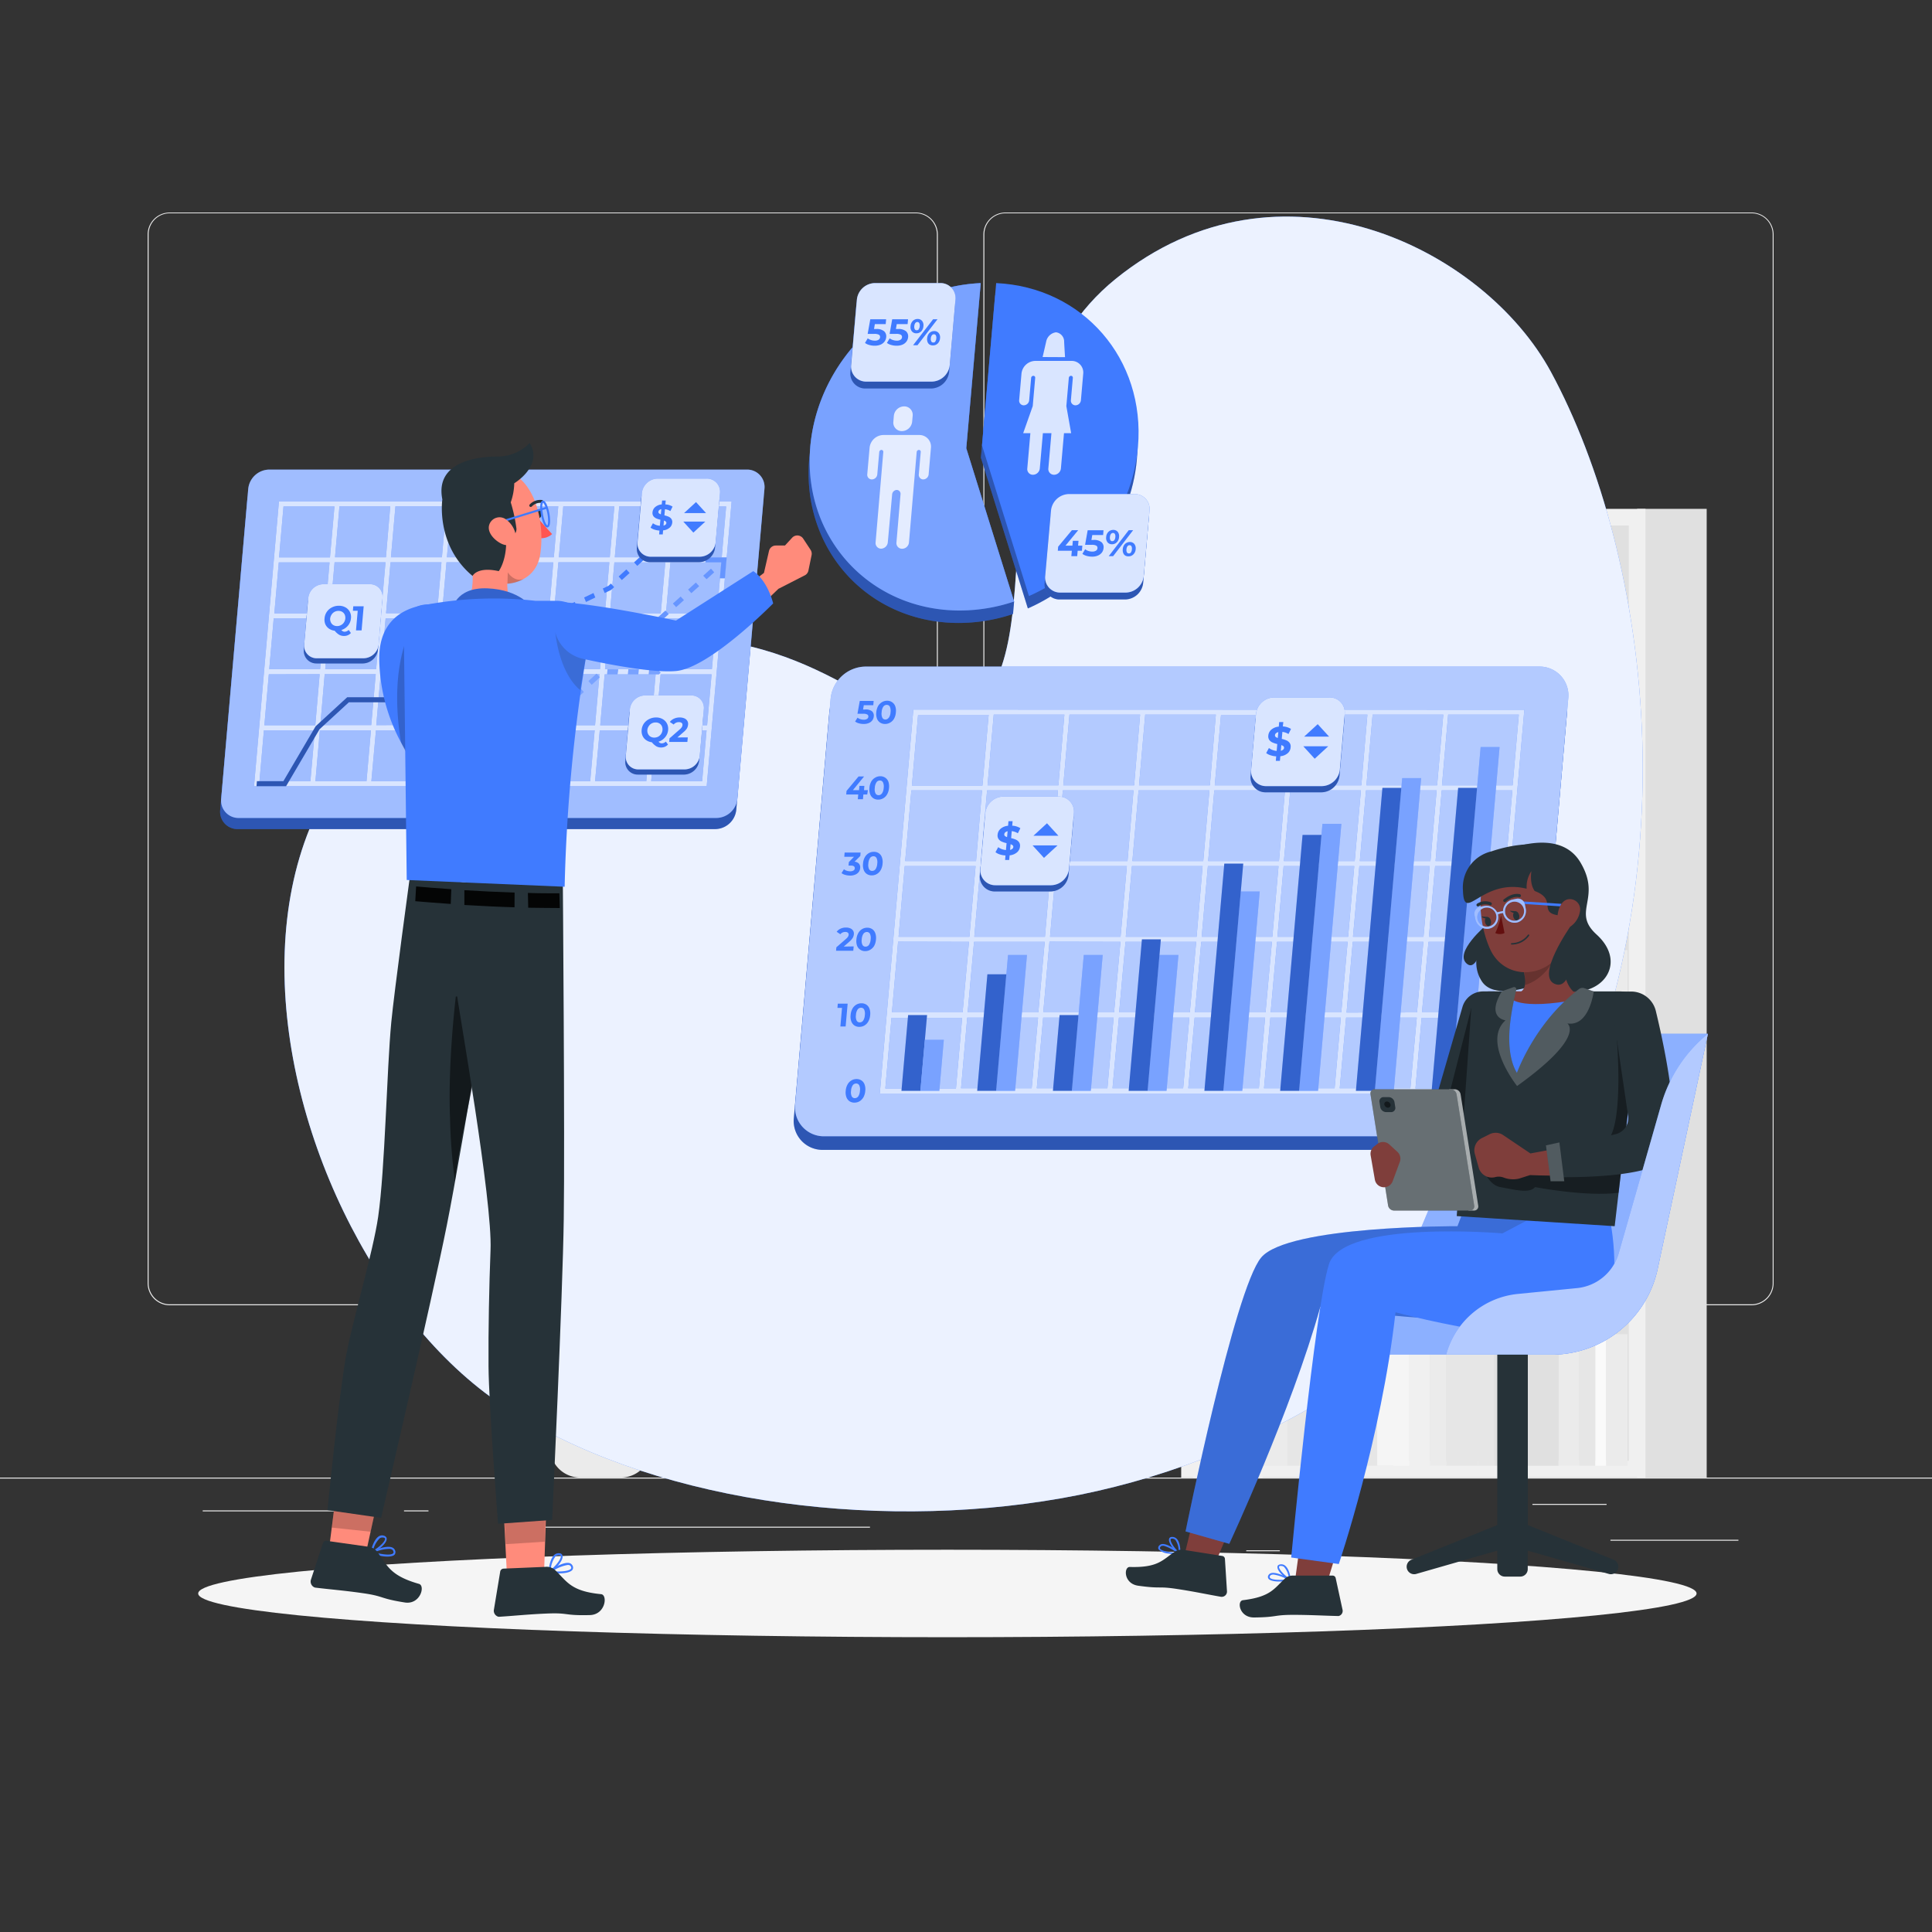 <svg xmlns="http://www.w3.org/2000/svg" viewBox="0 0 500 500"><rect x="0" y="0" width="500" height="500" fill="#333333" stroke="none"/><g id="background-complete"><rect x="416.78" y="398.49" width="33.12" height="0.25" style="fill:#ebebeb"></rect><rect x="322.53" y="401.21" width="8.69" height="0.25" style="fill:#ebebeb"></rect><rect x="396.59" y="389.21" width="19.19" height="0.25" style="fill:#ebebeb"></rect><rect x="52.46" y="390.89" width="43.19" height="0.25" style="fill:#ebebeb"></rect><rect x="104.56" y="390.89" width="6.33" height="0.25" style="fill:#ebebeb"></rect><rect x="131.47" y="395.11" width="93.68" height="0.25" style="fill:#ebebeb"></rect><path d="M237,337.8H43.92a5.71,5.71,0,0,1-5.71-5.71V60.66A5.71,5.71,0,0,1,43.92,55H237a5.71,5.71,0,0,1,5.71,5.71V332.09A5.71,5.71,0,0,1,237,337.8ZM43.92,55.2a5.47,5.47,0,0,0-5.46,5.46V332.09a5.47,5.47,0,0,0,5.46,5.46H237a5.47,5.47,0,0,0,5.46-5.46V60.66A5.47,5.47,0,0,0,237,55.2Z" style="fill:#ebebeb"></path><path d="M453.31,337.8H260.21a5.72,5.72,0,0,1-5.71-5.71V60.66A5.72,5.72,0,0,1,260.21,55h193.1A5.71,5.71,0,0,1,459,60.66V332.09A5.71,5.71,0,0,1,453.31,337.8ZM260.21,55.2a5.47,5.47,0,0,0-5.46,5.46V332.09a5.47,5.47,0,0,0,5.46,5.46h193.1a5.47,5.47,0,0,0,5.46-5.46V60.66a5.47,5.47,0,0,0-5.46-5.46Z" style="fill:#ebebeb"></path><rect y="382.4" width="500" height="0.25" style="fill:#ebebeb"></rect><path d="M148.2,345.66s-20-13.13-16.55-18.2c1.86-2.72,12.28,4.73,12.28,4.73s-19.63-22.88-13.67-27.84c3.07-2.56,12.84,9.53,12.84,9.53s-13.32-33.08-4.7-35.37c7.75-2.05,12.09,29.7,12.09,29.7s7.3-17.63,11.6-15.44c7.44,3.79-9.81,31.94-9.81,31.94s9.39-10.8,12.29-8.45c6.13,5-12.12,29.15-12.12,29.15Z" style="fill:#ebebeb"></path><path d="M149.57,346.13s-14-9.89-11.08-13c1.89-2,9,6.52,9,6.52l-2.6-14.4s-14.47-11.77-11-14.77c3.14-2.7,11.68,11.77,11.68,11.77s1.29-7.37.79-9.78c-1.37-6.66-13-24.55-6.48-26.44s8.36,19.18,8.68,26c.06,1.3.1,5.19.1,5.19s6.7-19.94,11.18-17.36C165.48,303.12,148,323,148,323l1.8,11.08s8-13.66,11.07-11.18c3.67,3-10.37,15.77-10.37,15.77s.4,4.55,0,6A8.24,8.24,0,0,1,149.57,346.13Z" style="fill:#e0e0e0"></path><path d="M160.2,345.48s21.06-11.39,18-16.74c-1.63-2.86-12.64,3.68-12.64,3.68s21.48-21.15,16-26.59C178.71,303,168,314.24,168,314.24s16-31.84,7.66-34.84c-7.55-2.7-14.55,28.57-14.55,28.57s-5.79-18.18-10.26-16.36c-7.74,3.15,7.09,32.65,7.09,32.65s-8.45-11.55-11.53-9.46c-6.53,4.44,9.61,30.07,9.61,30.07Z" style="fill:#f5f5f5"></path><path d="M158.8,345.84s14.76-8.68,12.13-12.06c-1.71-2.18-9.51,5.74-9.51,5.74l3.81-14.13s15.41-10.51,12.18-13.79c-2.9-3-12.62,10.75-12.62,10.75s-.67-7.46,0-9.81c1.93-6.53,15.05-23.38,8.69-25.81s-9.94,18.42-10.84,25.22c-.17,1.29-.54,5.17-.54,5.17s-5-20.44-9.67-18.25c-5.89,2.77,9.88,24.07,9.88,24.07l-2.72,10.89s-6.84-14.28-10.1-12.07c-3.9,2.65,9,16.58,9,16.58s-.79,4.5-.51,6A8.62,8.62,0,0,0,158.8,345.84Z" style="fill:#e6e6e6"></path><path d="M160.64,382.39H150.15a7.82,7.82,0,0,1-7.8-7.33l-1.94-31.59h30l-1.94,31.59A7.81,7.81,0,0,1,160.64,382.39Z" style="fill:#ebebeb"></path><rect x="325.9" y="133.85" width="97.79" height="246.38" style="fill:#e0e0e0"></rect><path d="M423.69,131.69v250.7h18V131.69Z" style="fill:#e0e0e0"></path><path d="M308.75,131.69v250.7h18V131.69Z" style="fill:#e6e6e6"></path><path d="M305.69,131.69v250.7H425.85V131.69ZM421.53,136V181H310V136ZM310,279.52V234.57H421.53v44.95Zm111.52,4.32v45H310v-45ZM310,230.24v-45H421.53v45Zm0,147.83V333.12H421.53v44.95Z" style="fill:#f0f0f0"></path><rect x="355.2" y="146.5" width="4.16" height="34.88" style="fill:#e6e6e6"></rect><rect x="351.04" y="146.5" width="4.16" height="34.88" style="fill:#e0e0e0"></rect><rect x="359.35" y="148.95" width="8.31" height="32.43" style="fill:#e6e6e6"></rect><rect x="371.82" y="146.5" width="5.37" height="34.88" style="fill:#f0f0f0"></rect><rect x="367.67" y="146.5" width="4.16" height="34.88" style="fill:#ebebeb"></rect><rect x="403.35" y="146.5" width="5.37" height="34.88" style="fill:#e6e6e6"></rect><rect x="399.19" y="146.5" width="4.16" height="34.88" style="fill:#ebebeb"></rect><rect x="385.51" y="146.5" width="5.37" height="34.88" style="fill:#e6e6e6"></rect><rect x="381.35" y="146.5" width="4.16" height="34.88" style="fill:#e0e0e0"></rect><rect x="408.72" y="147.33" width="8.31" height="34.05" style="fill:#ebebeb"></rect><rect x="417.03" y="147.33" width="4.16" height="34.05" style="fill:#e0e0e0"></rect><rect x="390.88" y="147.33" width="5.54" height="34.05" style="fill:#e0e0e0"></rect><rect x="396.42" y="147.33" width="2.77" height="34.05" style="fill:#f0f0f0"></rect><rect x="377.19" y="148.95" width="8.31" height="32.43" style="fill:#f5f5f5"></rect><rect x="333.2" y="146.5" width="5.37" height="34.88" style="fill:#ebebeb"></rect><rect x="329.04" y="146.5" width="4.16" height="34.88" style="fill:#e6e6e6"></rect><rect x="338.57" y="147.33" width="8.31" height="34.05" style="fill:#e0e0e0"></rect><rect x="346.88" y="147.33" width="4.16" height="34.05" style="fill:#ebebeb"></rect><rect x="320.73" y="147.33" width="5.54" height="34.05" style="fill:#ebebeb"></rect><rect x="326.27" y="147.33" width="2.77" height="34.05" style="fill:#fafafa"></rect><rect x="382.57" y="195.34" width="4.16" height="34.88" transform="translate(769.29 425.57) rotate(180)" style="fill:#e6e6e6"></rect><rect x="386.72" y="195.34" width="4.16" height="34.88" transform="translate(777.6 425.57) rotate(180)" style="fill:#e0e0e0"></rect><rect x="374.25" y="197.8" width="8.31" height="32.43" transform="translate(756.82 428.02) rotate(180)" style="fill:#e6e6e6"></rect><rect x="364.73" y="195.34" width="5.37" height="34.88" transform="translate(734.82 425.57) rotate(180)" style="fill:#f0f0f0"></rect><rect x="370.1" y="195.34" width="4.16" height="34.88" transform="translate(744.35 425.57) rotate(180)" style="fill:#ebebeb"></rect><rect x="333.2" y="195.34" width="5.37" height="34.88" transform="translate(671.77 425.57) rotate(180)" style="fill:#e6e6e6"></rect><rect x="338.57" y="195.34" width="4.16" height="34.88" transform="translate(681.3 425.57) rotate(180)" style="fill:#ebebeb"></rect><rect x="351.04" y="195.34" width="5.37" height="34.88" transform="translate(707.45 425.57) rotate(180)" style="fill:#e6e6e6"></rect><rect x="356.41" y="195.34" width="4.16" height="34.88" transform="translate(716.98 425.57) rotate(180)" style="fill:#e0e0e0"></rect><rect x="324.89" y="196.17" width="8.31" height="34.05" transform="translate(658.09 426.4) rotate(180)" style="fill:#ebebeb"></rect><rect x="320.73" y="196.17" width="4.16" height="34.05" transform="translate(645.62 426.4) rotate(180)" style="fill:#e0e0e0"></rect><rect x="345.5" y="196.17" width="5.54" height="34.05" transform="translate(696.54 426.4) rotate(180)" style="fill:#e0e0e0"></rect><rect x="342.73" y="196.17" width="2.77" height="34.05" transform="translate(688.23 426.4) rotate(180)" style="fill:#f0f0f0"></rect><rect x="356.41" y="197.8" width="8.31" height="32.43" transform="translate(721.14 428.02) rotate(180)" style="fill:#f5f5f5"></rect><rect x="403.35" y="195.34" width="5.37" height="34.88" transform="translate(812.07 425.57) rotate(180)" style="fill:#ebebeb"></rect><rect x="408.72" y="195.34" width="4.16" height="34.88" transform="translate(821.6 425.57) rotate(180)" style="fill:#e6e6e6"></rect><rect x="395.04" y="196.17" width="8.31" height="34.05" transform="translate(798.38 426.4) rotate(180)" style="fill:#e0e0e0"></rect><rect x="390.88" y="196.17" width="4.16" height="34.05" transform="translate(785.92 426.4) rotate(180)" style="fill:#ebebeb"></rect><rect x="415.65" y="196.17" width="5.54" height="34.05" transform="translate(836.84 426.4) rotate(180)" style="fill:#ebebeb"></rect><rect x="412.88" y="196.17" width="2.77" height="34.05" transform="translate(828.52 426.4) rotate(180)" style="fill:#fafafa"></rect><rect x="382.57" y="245.05" width="4.16" height="34.88" transform="translate(769.29 524.98) rotate(180)" style="fill:#e6e6e6"></rect><rect x="386.72" y="245.05" width="4.16" height="34.88" transform="translate(777.6 524.98) rotate(180)" style="fill:#e0e0e0"></rect><rect x="374.25" y="247.5" width="8.31" height="32.43" transform="translate(756.82 527.43) rotate(180)" style="fill:#e6e6e6"></rect><rect x="364.73" y="245.05" width="5.37" height="34.88" transform="translate(734.82 524.98) rotate(180)" style="fill:#f0f0f0"></rect><rect x="370.1" y="245.05" width="4.16" height="34.88" transform="translate(744.35 524.98) rotate(180)" style="fill:#ebebeb"></rect><rect x="333.2" y="245.05" width="5.37" height="34.88" transform="translate(671.77 524.98) rotate(180)" style="fill:#e6e6e6"></rect><rect x="338.57" y="245.05" width="4.16" height="34.88" transform="translate(681.3 524.98) rotate(180)" style="fill:#ebebeb"></rect><rect x="351.04" y="245.05" width="5.37" height="34.88" transform="translate(707.45 524.98) rotate(180)" style="fill:#e6e6e6"></rect><rect x="356.41" y="245.05" width="4.16" height="34.88" transform="translate(716.98 524.98) rotate(180)" style="fill:#e0e0e0"></rect><rect x="324.89" y="245.88" width="8.31" height="34.05" transform="translate(658.09 525.81) rotate(180)" style="fill:#ebebeb"></rect><rect x="320.73" y="245.88" width="4.16" height="34.05" transform="translate(645.62 525.81) rotate(180)" style="fill:#e0e0e0"></rect><rect x="345.5" y="245.88" width="5.54" height="34.05" transform="translate(696.54 525.81) rotate(180)" style="fill:#e0e0e0"></rect><rect x="342.73" y="245.88" width="2.77" height="34.05" transform="translate(688.23 525.81) rotate(180)" style="fill:#f0f0f0"></rect><rect x="356.41" y="247.5" width="8.31" height="32.43" transform="translate(721.14 527.43) rotate(180)" style="fill:#f5f5f5"></rect><rect x="403.35" y="245.05" width="5.37" height="34.88" transform="translate(812.07 524.98) rotate(180)" style="fill:#ebebeb"></rect><rect x="408.72" y="245.05" width="4.16" height="34.88" transform="translate(821.6 524.98) rotate(180)" style="fill:#e6e6e6"></rect><rect x="395.04" y="245.88" width="8.31" height="34.05" transform="translate(798.38 525.81) rotate(180)" style="fill:#e0e0e0"></rect><rect x="390.88" y="245.88" width="4.16" height="34.05" transform="translate(785.92 525.81) rotate(180)" style="fill:#ebebeb"></rect><rect x="415.65" y="245.88" width="5.54" height="34.05" transform="translate(836.84 525.81) rotate(180)" style="fill:#ebebeb"></rect><rect x="412.88" y="245.88" width="2.77" height="34.05" transform="translate(828.52 525.81) rotate(180)" style="fill:#fafafa"></rect><rect x="355.2" y="294.76" width="4.16" height="34.88" style="fill:#e6e6e6"></rect><rect x="351.04" y="294.76" width="4.16" height="34.88" style="fill:#e0e0e0"></rect><rect x="359.35" y="294.76" width="8.31" height="32.43" style="fill:#e6e6e6"></rect><rect x="371.82" y="294.76" width="5.37" height="34.88" style="fill:#f0f0f0"></rect><rect x="367.67" y="294.76" width="4.16" height="34.88" style="fill:#ebebeb"></rect><rect x="403.35" y="294.76" width="5.37" height="34.88" style="fill:#e6e6e6"></rect><rect x="399.19" y="294.76" width="4.16" height="34.88" style="fill:#ebebeb"></rect><rect x="385.51" y="294.76" width="5.37" height="34.88" style="fill:#e6e6e6"></rect><rect x="381.35" y="294.76" width="4.16" height="34.88" style="fill:#e0e0e0"></rect><rect x="408.72" y="294.76" width="8.31" height="34.05" style="fill:#ebebeb"></rect><rect x="417.03" y="294.76" width="4.16" height="34.05" style="fill:#e0e0e0"></rect><rect x="390.88" y="294.76" width="5.54" height="34.05" style="fill:#e0e0e0"></rect><rect x="396.42" y="294.76" width="2.77" height="34.05" style="fill:#f0f0f0"></rect><rect x="377.19" y="294.76" width="8.31" height="32.43" style="fill:#f5f5f5"></rect><rect x="333.2" y="294.76" width="5.37" height="34.88" style="fill:#ebebeb"></rect><rect x="329.04" y="294.76" width="4.16" height="34.88" style="fill:#e6e6e6"></rect><rect x="338.57" y="294.76" width="8.31" height="34.05" style="fill:#e0e0e0"></rect><rect x="346.88" y="294.76" width="4.16" height="34.05" style="fill:#ebebeb"></rect><rect x="320.73" y="294.76" width="5.54" height="34.05" style="fill:#ebebeb"></rect><rect x="326.27" y="294.76" width="2.77" height="34.05" style="fill:#fafafa"></rect><rect x="382.57" y="344.47" width="4.16" height="34.88" transform="translate(769.29 723.81) rotate(180)" style="fill:#e6e6e6"></rect><rect x="386.72" y="344.47" width="4.16" height="34.88" transform="translate(777.6 723.81) rotate(180)" style="fill:#e0e0e0"></rect><rect x="374.25" y="346.92" width="8.31" height="32.43" transform="translate(756.82 726.26) rotate(180)" style="fill:#e6e6e6"></rect><rect x="364.73" y="344.47" width="5.37" height="34.88" transform="translate(734.82 723.81) rotate(180)" style="fill:#f0f0f0"></rect><rect x="370.1" y="344.47" width="4.16" height="34.88" transform="translate(744.35 723.81) rotate(180)" style="fill:#ebebeb"></rect><rect x="333.2" y="344.47" width="5.37" height="34.88" transform="translate(671.77 723.81) rotate(180)" style="fill:#e6e6e6"></rect><rect x="338.57" y="344.47" width="4.16" height="34.88" transform="translate(681.3 723.81) rotate(180)" style="fill:#ebebeb"></rect><rect x="351.04" y="344.47" width="5.37" height="34.88" transform="translate(707.45 723.81) rotate(180)" style="fill:#e6e6e6"></rect><rect x="356.41" y="344.47" width="4.16" height="34.88" transform="translate(716.98 723.81) rotate(180)" style="fill:#e0e0e0"></rect><rect x="324.89" y="345.29" width="8.31" height="34.05" transform="translate(658.09 724.64) rotate(180)" style="fill:#ebebeb"></rect><rect x="320.73" y="345.29" width="4.16" height="34.05" transform="translate(645.62 724.64) rotate(180)" style="fill:#e0e0e0"></rect><rect x="345.5" y="345.29" width="5.54" height="34.05" transform="translate(696.54 724.64) rotate(180)" style="fill:#e0e0e0"></rect><rect x="342.73" y="345.29" width="2.77" height="34.05" transform="translate(688.23 724.64) rotate(180)" style="fill:#f0f0f0"></rect><rect x="356.41" y="346.92" width="8.31" height="32.43" transform="translate(721.14 726.26) rotate(180)" style="fill:#f5f5f5"></rect><rect x="403.35" y="344.47" width="5.37" height="34.88" transform="translate(812.07 723.81) rotate(180)" style="fill:#ebebeb"></rect><rect x="408.72" y="344.47" width="4.16" height="34.88" transform="translate(821.6 723.81) rotate(180)" style="fill:#e6e6e6"></rect><rect x="395.04" y="345.29" width="8.31" height="34.05" transform="translate(798.38 724.64) rotate(180)" style="fill:#e0e0e0"></rect><rect x="390.88" y="345.29" width="4.16" height="34.05" transform="translate(785.92 724.64) rotate(180)" style="fill:#ebebeb"></rect><rect x="415.65" y="345.29" width="5.54" height="34.05" transform="translate(836.84 724.64) rotate(180)" style="fill:#ebebeb"></rect><rect x="412.88" y="345.29" width="2.77" height="34.05" transform="translate(828.52 724.64) rotate(180)" style="fill:#fafafa"></rect></g><g id="background-simple"><path d="M130,363.65C64.11,319.82,30.09,160.58,176.89,165c40.84,1.24,55.9,29.45,72.39,20.41,26.28-14.4-.82-80.62,39.42-113.21C331.11,37.88,384,64.15,401.4,96.29c25.37,46.86,39.23,136.67-4.84,213.08-23.39,40.56-72.19,69.62-121.83,78.37S167,388.31,130,363.65Z" style="fill:#407BFF"></path><path d="M130,363.65C64.11,319.82,30.09,160.58,176.89,165c40.84,1.24,55.9,29.45,72.39,20.41,26.28-14.4-.82-80.62,39.42-113.21C331.11,37.88,384,64.15,401.4,96.29c25.37,46.86,39.23,136.67-4.84,213.08-23.39,40.56-72.19,69.62-121.83,78.37S167,388.31,130,363.65Z" style="fill:#fff;opacity:0.9"></path></g><g id="Shadow"><ellipse id="path" cx="245.18" cy="412.39" rx="193.89" ry="11.32" style="fill:#f5f5f5"></ellipse></g><g id="chart-3"><path d="M387.37,297.59H213a7.47,7.47,0,0,1-7.55-8.29l9.18-105a9.23,9.23,0,0,1,9-8.28H398a7.47,7.47,0,0,1,7.56,8.28l-9.19,105A9.22,9.22,0,0,1,387.37,297.59Z" style="fill:#407BFF"></path><path d="M387.37,297.59H213a7.47,7.47,0,0,1-7.55-8.29l9.18-105a9.23,9.23,0,0,1,9-8.28H398a7.47,7.47,0,0,1,7.56,8.28l-9.19,105A9.22,9.22,0,0,1,387.37,297.59Z" style="opacity:0.3"></path><path d="M387.67,294.07H213.34a7.46,7.46,0,0,1-7.55-8.28l9.18-105a9.21,9.21,0,0,1,9-8.28H398.31a7.45,7.45,0,0,1,7.55,8.28l-9.18,105A9.21,9.21,0,0,1,387.67,294.07Z" style="fill:#407BFF"></path><path d="M387.67,294.07H213.34a7.46,7.46,0,0,1-7.55-8.28l9.18-105a9.21,9.21,0,0,1,9-8.28H398.31a7.45,7.45,0,0,1,7.55,8.28l-9.18,105A9.21,9.21,0,0,1,387.67,294.07Z" style="fill:#fff;opacity:0.6"></path><path d="M236.37,183.64,227.69,283H385.81l8.69-99.32Zm155.1,19.6H373.18l1.6-18.29h18.29ZM273.35,224.15h18.28L290,242.44H271.75Zm-2.92,18.29H252.15l1.6-18.29H272ZM331,222.84H312.67l1.59-18.29h18.29Zm2.92-18.29h18.28l-1.6,18.29H332.27Zm-21.32,19.6h18.28l-1.6,18.29H311Zm-2.92,18.29H291.35l1.6-18.29h18.28Zm1.72-19.6H293.06l1.6-18.29H313Zm-19.6,0H273.46l1.6-18.29h18.29Zm-1.83,20.91L288.32,262H270l1.6-18.29Zm1.31,0h18.29L307.92,262H289.63Zm19.6,0h18.29L327.52,262H309.24Zm19.61,0h18.28L347.12,262H328.84Zm.11-1.31,1.6-18.29h18.28l-1.59,18.29Zm21.2-18.29H370l-1.6,18.29H350.15Zm.12-1.31,1.6-18.29h18.28l-1.6,18.29Zm1.71-19.6,1.6-18.29h18.29l-1.6,18.29Zm-1.32,0H334l1.6-18.29h18.28Zm-19.6,0H314.38L316,185h18.28Zm-19.6,0H294.78l1.6-18.29h18.28Zm-19.6,0H275.18l1.6-18.29h18.28Zm-19.6,0H255.58l1.6-18.29h18.28Zm-.11,1.31-1.6,18.29H253.86l1.6-18.29Zm-21.2,18.29H234.26l1.6-18.29h18.29Zm-.12,1.31-1.6,18.29H232.55l1.6-18.29Zm-1.71,19.6L249.12,262H230.83l1.6-18.29Zm1.31,0h18.29L268.72,262H250.43Zm16.57,19.61L267,281.64H248.72l1.6-18.28Zm1.32,0H288.2l-1.6,18.28H268.32Zm19.6,0H307.8l-1.6,18.28H287.92Zm19.6,0H327.4l-1.6,18.28H307.52Zm19.6,0H347l-1.6,18.28H327.12Zm19.6,0h18.29L365,281.64H346.72Zm.12-1.32,1.6-18.29h18.28L366.72,262Zm21.2-18.29h18.28L386.32,262H368Zm.11-1.31,1.6-18.29h18.29L388,242.44Zm1.72-19.6,1.6-18.29h18.28l-1.6,18.29ZM255.86,185l-1.6,18.29H236l1.6-18.29Zm-25.14,78.41H249l-1.6,18.28H229.12Zm135.6,18.28,1.6-18.28h18.29l-1.6,18.28Z" style="fill:#407BFF"></path><path d="M236.37,183.64,227.69,283H385.81l8.69-99.32Zm155.1,19.6H373.18l1.6-18.29h18.29ZM273.35,224.15h18.28L290,242.44H271.75Zm-2.92,18.29H252.15l1.6-18.29H272ZM331,222.84H312.67l1.59-18.29h18.29Zm2.92-18.29h18.28l-1.6,18.29H332.27Zm-21.32,19.6h18.28l-1.6,18.29H311Zm-2.92,18.29H291.35l1.6-18.29h18.28Zm1.72-19.6H293.06l1.6-18.29H313Zm-19.6,0H273.46l1.6-18.29h18.29Zm-1.83,20.91L288.32,262H270l1.6-18.29Zm1.31,0h18.29L307.92,262H289.63Zm19.6,0h18.29L327.52,262H309.24Zm19.61,0h18.28L347.12,262H328.84Zm.11-1.31,1.6-18.29h18.28l-1.59,18.29Zm21.2-18.29H370l-1.6,18.29H350.15Zm.12-1.31,1.6-18.29h18.28l-1.6,18.29Zm1.71-19.6,1.6-18.29h18.29l-1.6,18.29Zm-1.32,0H334l1.6-18.29h18.28Zm-19.6,0H314.38L316,185h18.28Zm-19.6,0H294.78l1.6-18.29h18.28Zm-19.6,0H275.18l1.6-18.29h18.28Zm-19.6,0H255.58l1.6-18.29h18.28Zm-.11,1.31-1.6,18.29H253.86l1.6-18.29Zm-21.2,18.29H234.26l1.6-18.29h18.29Zm-.12,1.31-1.6,18.29H232.55l1.6-18.29Zm-1.71,19.6L249.12,262H230.83l1.6-18.29Zm1.31,0h18.29L268.72,262H250.43Zm16.57,19.61L267,281.64H248.72l1.6-18.28Zm1.32,0H288.2l-1.6,18.28H268.32Zm19.6,0H307.8l-1.6,18.28H287.92Zm19.6,0H327.4l-1.6,18.28H307.52Zm19.6,0H347l-1.6,18.28H327.12Zm19.6,0h18.29L365,281.64H346.72Zm.12-1.32,1.6-18.29h18.28L366.72,262Zm21.2-18.29h18.28L386.32,262H368Zm.11-1.31,1.6-18.29h18.29L388,242.44Zm1.72-19.6,1.6-18.29h18.28l-1.6,18.29ZM255.86,185l-1.6,18.29H236l1.6-18.29Zm-25.14,78.41H249l-1.6,18.28H229.12Zm135.6,18.28,1.6-18.28h18.29l-1.6,18.28Z" style="fill:#fff;opacity:0.8"></path><polygon points="238.2 282.3 233.3 282.3 235.02 262.7 239.92 262.7 238.2 282.3" style="fill:#407BFF"></polygon><polygon points="238.2 282.3 233.3 282.3 235.02 262.7 239.92 262.7 238.2 282.3" style="opacity:0.2"></polygon><polygon points="243.1 282.3 238.2 282.3 239.36 269.1 244.26 269.1 243.1 282.3" style="fill:#407BFF"></polygon><polygon points="243.1 282.3 238.2 282.3 239.36 269.1 244.26 269.1 243.1 282.3" style="fill:#fff;opacity:0.3"></polygon><polygon points="262.7 282.3 257.8 282.3 260.88 247.15 265.78 247.15 262.7 282.3" style="fill:#407BFF"></polygon><polygon points="262.7 282.3 257.8 282.3 260.88 247.15 265.78 247.15 262.7 282.3" style="fill:#fff;opacity:0.3"></polygon><polygon points="282.3 282.3 277.4 282.3 280.48 247.15 285.38 247.15 282.3 282.3" style="fill:#407BFF"></polygon><polygon points="282.3 282.3 277.4 282.3 280.48 247.15 285.38 247.15 282.3 282.3" style="fill:#fff;opacity:0.3"></polygon><polygon points="301.9 282.3 297 282.3 300.08 247.15 304.98 247.15 301.9 282.3" style="fill:#407BFF"></polygon><polygon points="301.9 282.3 297 282.3 300.08 247.15 304.98 247.15 301.9 282.3" style="fill:#fff;opacity:0.3"></polygon><polygon points="321.5 282.3 316.61 282.3 321.12 230.72 326.02 230.72 321.5 282.3" style="fill:#407BFF"></polygon><polygon points="321.5 282.3 316.61 282.3 321.12 230.72 326.02 230.72 321.5 282.3" style="fill:#fff;opacity:0.3"></polygon><polygon points="341.11 282.3 336.21 282.3 342.25 213.21 347.15 213.21 341.11 282.3" style="fill:#407BFF"></polygon><polygon points="341.11 282.3 336.21 282.3 342.25 213.21 347.15 213.21 341.11 282.3" style="fill:#fff;opacity:0.3"></polygon><polygon points="360.71 282.3 355.81 282.3 362.89 201.37 367.79 201.37 360.71 282.3" style="fill:#407BFF"></polygon><polygon points="360.71 282.3 355.81 282.3 362.89 201.37 367.79 201.37 360.71 282.3" style="fill:#fff;opacity:0.3"></polygon><polygon points="380.31 282.3 375.41 282.3 383.19 193.34 388.09 193.34 380.31 282.3" style="fill:#407BFF"></polygon><polygon points="380.31 282.3 375.41 282.3 383.19 193.34 388.09 193.34 380.31 282.3" style="fill:#fff;opacity:0.3"></polygon><polygon points="257.8 282.3 252.9 282.3 255.54 252.15 260.44 252.15 257.8 282.3" style="fill:#407BFF"></polygon><polygon points="257.8 282.3 252.9 282.3 255.54 252.15 260.44 252.15 257.8 282.3" style="opacity:0.2"></polygon><polygon points="277.4 282.3 272.5 282.3 274.22 262.7 279.12 262.7 277.4 282.3" style="fill:#407BFF"></polygon><polygon points="277.4 282.3 272.5 282.3 274.22 262.7 279.12 262.7 277.4 282.3" style="opacity:0.2"></polygon><polygon points="297 282.3 292.1 282.3 295.53 243.1 300.43 243.1 297 282.3" style="fill:#407BFF"></polygon><polygon points="297 282.3 292.1 282.3 295.53 243.1 300.43 243.1 297 282.3" style="opacity:0.2"></polygon><polygon points="316.61 282.3 311.7 282.3 316.85 223.5 321.75 223.5 316.61 282.3" style="fill:#407BFF"></polygon><polygon points="316.61 282.3 311.7 282.3 316.85 223.5 321.75 223.5 316.61 282.3" style="opacity:0.2"></polygon><polygon points="336.21 282.3 331.31 282.3 337.1 216.08 342 216.08 336.21 282.3" style="fill:#407BFF"></polygon><polygon points="336.21 282.3 331.31 282.3 337.1 216.08 342 216.08 336.21 282.3" style="opacity:0.2"></polygon><polygon points="355.81 282.3 350.91 282.3 357.77 203.9 362.67 203.9 355.81 282.3" style="fill:#407BFF"></polygon><polygon points="355.81 282.3 350.91 282.3 357.77 203.9 362.67 203.9 355.81 282.3" style="opacity:0.2"></polygon><polygon points="375.41 282.3 370.51 282.3 377.37 203.9 382.27 203.9 375.41 282.3" style="fill:#407BFF"></polygon><polygon points="375.41 282.3 370.51 282.3 377.37 203.9 382.27 203.9 375.41 282.3" style="opacity:0.2"></polygon><path d="M219.85,285a2.24,2.24,0,0,1-.8-1.05,3.56,3.56,0,0,1-.18-1.64,3.9,3.9,0,0,1,.47-1.64,2.65,2.65,0,0,1,1-1.05,2.53,2.53,0,0,1,1.33-.36,2.26,2.26,0,0,1,1.28.36,2.09,2.09,0,0,1,.8,1.05,3.55,3.55,0,0,1,.18,1.64,4.09,4.09,0,0,1-.46,1.64,3,3,0,0,1-1,1.05,2.59,2.59,0,0,1-1.34.36A2.28,2.28,0,0,1,219.85,285Zm2.27-1.26a2.88,2.88,0,0,0,.43-1.43,2.45,2.45,0,0,0-.18-1.43.88.88,0,0,0-.81-.47,1.08,1.08,0,0,0-.88.47,2.81,2.81,0,0,0-.43,1.43,2.47,2.47,0,0,0,.18,1.43.87.87,0,0,0,.8.46A1.06,1.06,0,0,0,222.12,283.73Z" style="fill:#407BFF"></path><path d="M219.37,259.75l-.52,5.9h-1.36l.42-4.81h-1.18l.09-1.09Z" style="fill:#407BFF"></path><path d="M221.12,265.39a2.18,2.18,0,0,1-.8-1.05,3.56,3.56,0,0,1-.18-1.64,4,4,0,0,1,.46-1.64,2.79,2.79,0,0,1,1-1.05,2.59,2.59,0,0,1,1.34-.36,2.28,2.28,0,0,1,1.28.36,2.09,2.09,0,0,1,.8,1.05,3.55,3.55,0,0,1,.18,1.64,3.94,3.94,0,0,1-.47,1.64,2.84,2.84,0,0,1-1,1.05,2.59,2.59,0,0,1-1.34.36A2.26,2.26,0,0,1,221.12,265.39Zm2.27-1.26a2.88,2.88,0,0,0,.43-1.43,2.58,2.58,0,0,0-.18-1.44.89.89,0,0,0-.81-.46,1.08,1.08,0,0,0-.88.46,2.79,2.79,0,0,0-.43,1.44,2.47,2.47,0,0,0,.18,1.43.86.86,0,0,0,.8.46A1.07,1.07,0,0,0,223.39,264.13Z" style="fill:#407BFF"></path><path d="M220.93,244.93l-.1,1.12h-4.46l.08-.89,2.47-2.15a3,3,0,0,0,.54-.59,1.24,1.24,0,0,0,.17-.5.6.6,0,0,0-.2-.54,1,1,0,0,0-.68-.19,1.72,1.72,0,0,0-.72.15,1.68,1.68,0,0,0-.56.44l-.94-.64a2.66,2.66,0,0,1,1-.8,3.23,3.23,0,0,1,1.41-.29,2.75,2.75,0,0,1,1.13.21,1.56,1.56,0,0,1,.72.61,1.48,1.48,0,0,1,.19.92,2.2,2.2,0,0,1-.28.9,4,4,0,0,1-.87,1l-1.47,1.28Z" style="fill:#407BFF"></path><path d="M222.63,245.78a2.13,2.13,0,0,1-.81-1,3.56,3.56,0,0,1-.18-1.64,3.9,3.9,0,0,1,.47-1.64,2.65,2.65,0,0,1,1-1.05,2.53,2.53,0,0,1,1.33-.36,2.26,2.26,0,0,1,1.28.36,2.09,2.09,0,0,1,.8,1.05,3.55,3.55,0,0,1,.18,1.64,4.09,4.09,0,0,1-.46,1.64,2.84,2.84,0,0,1-1,1,2.51,2.51,0,0,1-1.34.37A2.16,2.16,0,0,1,222.63,245.78Zm2.26-1.25a2.88,2.88,0,0,0,.43-1.43,2.5,2.5,0,0,0-.18-1.44.89.89,0,0,0-.81-.46,1.1,1.1,0,0,0-.88.46,2.89,2.89,0,0,0-.43,1.44,2.47,2.47,0,0,0,.18,1.43.87.87,0,0,0,.8.46A1.06,1.06,0,0,0,224.89,244.53Z" style="fill:#407BFF"></path><path d="M222.3,223.52a1.49,1.49,0,0,1,.31,1.12,1.87,1.87,0,0,1-.35,1,2.06,2.06,0,0,1-.88.69,3.2,3.2,0,0,1-1.38.27,4.48,4.48,0,0,1-1.21-.17,2.71,2.71,0,0,1-1-.47l.62-1a2.23,2.23,0,0,0,.75.39,2.91,2.91,0,0,0,.89.14,1.57,1.57,0,0,0,.83-.2.69.69,0,0,0,.34-.56c0-.48-.3-.72-1-.72h-.62l.08-.9,1.33-1.38h-2.51l.09-1.09h4.13l-.07.88L221.16,223A1.78,1.78,0,0,1,222.3,223.52Z" style="fill:#407BFF"></path><path d="M224.33,226.18a2.09,2.09,0,0,1-.8-1.05,3.5,3.5,0,0,1-.18-1.63,4,4,0,0,1,.46-1.64,2.79,2.79,0,0,1,1-1.05,2.59,2.59,0,0,1,1.34-.36,2.26,2.26,0,0,1,1.28.36,2.09,2.09,0,0,1,.8,1.05,3.53,3.53,0,0,1,.18,1.64,4,4,0,0,1-.46,1.63,2.79,2.79,0,0,1-1,1.05,2.6,2.6,0,0,1-1.34.37A2.27,2.27,0,0,1,224.33,226.18Zm2.27-1.25a2.88,2.88,0,0,0,.43-1.43,2.5,2.5,0,0,0-.18-1.44.87.87,0,0,0-.81-.46,1.06,1.06,0,0,0-.88.46,2.89,2.89,0,0,0-.43,1.44,2.47,2.47,0,0,0,.18,1.43.87.87,0,0,0,.8.46A1.07,1.07,0,0,0,226.6,224.93Z" style="fill:#407BFF"></path><path d="M224.44,205.61h-1l-.11,1.23H222l.11-1.23H219l.08-.92,3.11-3.74h1.43l-2.89,3.54h1.59l.09-1.1h1.29l-.09,1.1h1Z" style="fill:#407BFF"></path><path d="M226,206.58a2.17,2.17,0,0,1-.81-1.05,3.81,3.81,0,0,1-.18-1.64,4,4,0,0,1,.47-1.63,2.79,2.79,0,0,1,1-1,2.57,2.57,0,0,1,1.34-.37,2.23,2.23,0,0,1,1.27.37,2.17,2.17,0,0,1,.81,1,3.79,3.79,0,0,1,.18,1.63,4,4,0,0,1-.47,1.64,2.65,2.65,0,0,1-1,1.05,2.56,2.56,0,0,1-1.34.36A2.25,2.25,0,0,1,226,206.58Zm2.26-1.25a2.88,2.88,0,0,0,.44-1.44,2.55,2.55,0,0,0-.19-1.43.85.85,0,0,0-.8-.46,1,1,0,0,0-.88.46,2.78,2.78,0,0,0-.43,1.43,2.5,2.5,0,0,0,.18,1.44.86.86,0,0,0,.8.46A1,1,0,0,0,228.24,205.33Z" style="fill:#407BFF"></path><path d="M225.66,184.06a1.52,1.52,0,0,1,.47,1.33,2,2,0,0,1-.35,1,2.13,2.13,0,0,1-.89.71,3.21,3.21,0,0,1-1.38.26,4.42,4.42,0,0,1-1.21-.16,2.88,2.88,0,0,1-1-.47l.63-1a2.18,2.18,0,0,0,.74.39,2.91,2.91,0,0,0,.89.14,1.51,1.51,0,0,0,.82-.2.74.74,0,0,0,.35-.57.59.59,0,0,0-.26-.57,2,2,0,0,0-1.05-.2h-1.51l.6-3.32h3.59l-.09,1.1h-2.46l-.19,1.12h.48A2.67,2.67,0,0,1,225.66,184.06Z" style="fill:#407BFF"></path><path d="M227.77,187a2.09,2.09,0,0,1-.8-1,3.66,3.66,0,0,1-.19-1.64,4.26,4.26,0,0,1,.47-1.64,2.84,2.84,0,0,1,1-1,2.51,2.51,0,0,1,1.34-.37,2.16,2.16,0,0,1,1.27.37,2.13,2.13,0,0,1,.81,1,3.56,3.56,0,0,1,.18,1.64,3.85,3.85,0,0,1-.47,1.64,2.65,2.65,0,0,1-1,1,2.53,2.53,0,0,1-1.33.36A2.26,2.26,0,0,1,227.77,187Zm2.26-1.25a2.79,2.79,0,0,0,.44-1.44,2.65,2.65,0,0,0-.18-1.43.87.87,0,0,0-.81-.46,1.06,1.06,0,0,0-.88.46,2.78,2.78,0,0,0-.43,1.43,2.5,2.5,0,0,0,.18,1.44.86.86,0,0,0,.8.46A1,1,0,0,0,230,185.73Z" style="fill:#407BFF"></path><path d="M271.89,230.71H257.51a3.86,3.86,0,0,1-3.91-4.29L254.85,212a4.78,4.78,0,0,1,4.67-4.29h14.37a3.88,3.88,0,0,1,3.92,4.29l-1.26,14.38A4.78,4.78,0,0,1,271.89,230.71Z" style="fill:#407BFF"></path><path d="M271.89,230.71H257.51a3.86,3.86,0,0,1-3.91-4.29L254.85,212a4.78,4.78,0,0,1,4.67-4.29h14.37a3.88,3.88,0,0,1,3.92,4.29l-1.26,14.38A4.78,4.78,0,0,1,271.89,230.71Z" style="opacity:0.3"></path><path d="M272,229.1H257.65a3.85,3.85,0,0,1-3.91-4.28L255,210.44a4.78,4.78,0,0,1,4.67-4.29H274a3.88,3.88,0,0,1,3.92,4.29l-1.26,14.38A4.77,4.77,0,0,1,272,229.1Z" style="fill:#407BFF"></path><path d="M272,229.1H257.65a3.85,3.85,0,0,1-3.91-4.28L255,210.44a4.78,4.78,0,0,1,4.67-4.29H274a3.88,3.88,0,0,1,3.92,4.29l-1.26,14.38A4.77,4.77,0,0,1,272,229.1Z" style="fill:#fff;opacity:0.8"></path><path d="M263.2,220.59a3.44,3.44,0,0,1-1.91.77l-.11,1.2h-1.06l.1-1.17a5.8,5.8,0,0,1-1.48-.27,3.49,3.49,0,0,1-1.11-.58l.71-1.3a3.51,3.51,0,0,0,.9.5,4.09,4.09,0,0,0,1.1.25l.16-1.78a7.39,7.39,0,0,1-1.25-.4,2,2,0,0,1-.82-.66,1.66,1.66,0,0,1-.25-1.15,2.24,2.24,0,0,1,.78-1.52,3.36,3.36,0,0,1,1.93-.77l.1-1.19h1.07l-.1,1.17a4.28,4.28,0,0,1,2.11.65l-.65,1.31a4,4,0,0,0-1.58-.56l-.16,1.82a6.39,6.39,0,0,1,1.23.39,2,2,0,0,1,.81.65,1.6,1.6,0,0,1,.25,1.14A2.2,2.2,0,0,1,263.2,220.59Zm-3.13-4.24a1.46,1.46,0,0,0,.56.29l.14-1.51a1.24,1.24,0,0,0-.63.3.73.73,0,0,0-.23.49A.49.49,0,0,0,260.07,216.35Zm1.94,3.32a.64.64,0,0,0,.23-.46.48.48,0,0,0-.15-.43,1.49,1.49,0,0,0-.55-.3l-.13,1.47A1.2,1.2,0,0,0,262,219.67Z" style="fill:#407BFF"></path><polygon points="267.45 216.29 270.96 213.06 273.91 216.29 267.45 216.29" style="fill:#407BFF"></polygon><polygon points="273.69 218.79 270.18 222.02 267.23 218.79 273.69 218.79" style="fill:#407BFF"></polygon><path d="M342,205.05H327.57a3.86,3.86,0,0,1-3.91-4.29l1.25-14.37a4.78,4.78,0,0,1,4.67-4.29H344a3.88,3.88,0,0,1,3.92,4.29l-1.26,14.37A4.78,4.78,0,0,1,342,205.05Z" style="fill:#407BFF"></path><path d="M342,205.05H327.57a3.86,3.86,0,0,1-3.91-4.29l1.25-14.37a4.78,4.78,0,0,1,4.67-4.29H344a3.88,3.88,0,0,1,3.92,4.29l-1.26,14.37A4.78,4.78,0,0,1,342,205.05Z" style="opacity:0.3"></path><path d="M342.09,203.45H327.71a3.86,3.86,0,0,1-3.91-4.29l1.25-14.37a4.78,4.78,0,0,1,4.67-4.29h14.37a3.88,3.88,0,0,1,3.92,4.29l-1.26,14.37A4.78,4.78,0,0,1,342.09,203.45Z" style="fill:#407BFF"></path><path d="M342.09,203.45H327.71a3.86,3.86,0,0,1-3.91-4.29l1.25-14.37a4.78,4.78,0,0,1,4.67-4.29h14.37a3.88,3.88,0,0,1,3.92,4.29l-1.26,14.37A4.78,4.78,0,0,1,342.09,203.45Z" style="fill:#fff;opacity:0.8"></path><path d="M333.26,194.93a3.37,3.37,0,0,1-1.91.78l-.11,1.19h-1.06l.1-1.16a5.4,5.4,0,0,1-1.48-.28,3.49,3.49,0,0,1-1.11-.57l.71-1.31a3.24,3.24,0,0,0,.9.5,3.76,3.76,0,0,0,1.1.26l.16-1.78a7.33,7.33,0,0,1-1.25-.41,2.1,2.1,0,0,1-.82-.65,1.66,1.66,0,0,1-.25-1.15,2.24,2.24,0,0,1,.78-1.52,3.37,3.37,0,0,1,1.93-.78l.1-1.18h1.07L332,188a4.39,4.39,0,0,1,2.11.65l-.65,1.32a3.81,3.81,0,0,0-1.58-.56l-.16,1.82a6.39,6.39,0,0,1,1.23.39,1.91,1.91,0,0,1,.81.65,1.56,1.56,0,0,1,.25,1.13A2.16,2.16,0,0,1,333.26,194.93Zm-3.13-4.23a1.62,1.62,0,0,0,.56.29l.14-1.52a1.33,1.33,0,0,0-.63.31.73.73,0,0,0-.23.48A.5.5,0,0,0,330.13,190.7Zm1.94,3.32a.72.72,0,0,0,.24-.46.54.54,0,0,0-.16-.44,1.65,1.65,0,0,0-.55-.29l-.13,1.47A1.29,1.29,0,0,0,332.07,194Z" style="fill:#407BFF"></path><polygon points="337.51 190.64 341.02 187.41 343.97 190.64 337.51 190.64" style="fill:#407BFF"></polygon><polygon points="343.75 193.13 340.24 196.36 337.29 193.13 343.75 193.13" style="fill:#407BFF"></polygon></g><g id="chart-2"><path d="M257.53,76.46l-3.67,42,12.15,39c15.24-6.68,26.71-21.44,28.21-38.59C296.21,96.07,279.92,77.51,257.53,76.46Z" style="fill:#407BFF"></path><path d="M257.53,76.46l-3.67,42,12.15,39c15.24-6.68,26.71-21.44,28.21-38.59C296.21,96.07,279.92,77.51,257.53,76.46Z" style="opacity:0.3"></path><path d="M257.81,73.26l-3.67,42,12.15,39c15.24-6.68,26.71-21.44,28.21-38.59C296.49,92.86,280.2,74.3,257.81,73.26Z" style="fill:#407BFF"></path><path d="M262.45,155.68,250.07,116l3.46-39.53.28-3.2c-22.58,1-42.12,19.6-44.11,42.35,0,.53-.07,1-.1,1.58s-.13,1.08-.18,1.62c-2,23.42,15.27,42.4,38.69,42.4a44.23,44.23,0,0,0,14.06-2.32Z" style="fill:#407BFF"></path><path d="M262.45,155.68,250.07,116l3.46-39.53.28-3.2c-22.58,1-42.12,19.6-44.11,42.35,0,.53-.07,1-.1,1.58s-.13,1.08-.18,1.62c-2,23.42,15.27,42.4,38.69,42.4a44.23,44.23,0,0,0,14.06-2.32Z" style="opacity:0.3"></path><path d="M250.07,116l3.74-42.73c-22.58,1-42.12,19.6-44.11,42.35C207.65,139,225,158,248.39,158a44.24,44.24,0,0,0,14.06-2.33Z" style="fill:#407BFF"></path><path d="M250.07,116l3.74-42.73c-22.58,1-42.12,19.6-44.11,42.35C207.65,139,225,158,248.39,158a44.24,44.24,0,0,0,14.06-2.33Z" style="fill:#fff;opacity:0.3"></path><g style="opacity:0.8"><path d="M236.2,107.6a2.19,2.19,0,0,0-2.22-2.43,2.71,2.71,0,0,0-2.65,2.43l-.13,1.54a2.19,2.19,0,0,0,2.22,2.43,2.7,2.7,0,0,0,2.64-2.43Z" style="fill:#fff"></path><path d="M225.05,115.87l-.6,6.85a1.2,1.2,0,0,0,1.05,1.35,1.44,1.44,0,0,0,1.54-1.29l.51-5.82a.59.59,0,0,1,.57-.52h0a.48.48,0,0,1,.48.52l-2,23.44A1.46,1.46,0,0,0,228,142h0a1.81,1.81,0,0,0,1.76-1.62L230.88,128A1.27,1.27,0,0,1,232,126.8a1,1,0,0,1,1.06,1.1L232,140.4a1.46,1.46,0,0,0,1.48,1.62h0a1.8,1.8,0,0,0,1.76-1.62l2-23.44a.59.59,0,0,1,.57-.52h0a.47.47,0,0,1,.48.52l-.5,5.76a1.2,1.2,0,0,0,1,1.35,1.44,1.44,0,0,0,1.54-1.29l.6-6.91a3,3,0,0,0-3-3.29h-9.4A3.66,3.66,0,0,0,225.05,115.87Z" style="fill:#fff"></path></g><g style="opacity:0.8"><path d="M269.83,92.4s.86-3.71.92-4A3,3,0,0,1,273.29,86a2.4,2.4,0,0,1,2.11,2.43c0,.27.23,4,.23,4Z" style="fill:#fff"></path><path d="M277.34,93.4h-9.4a3.66,3.66,0,0,0-3.58,3.29l-.6,6.85a1.21,1.21,0,0,0,1.05,1.35,1.43,1.43,0,0,0,1.54-1.29l.51-5.81a.59.59,0,0,1,.57-.53h0a.48.48,0,0,1,.48.53l-.64,7.31-2.47,7h1.86l-.8,9.15a1.46,1.46,0,0,0,1.48,1.62,1.81,1.81,0,0,0,1.76-1.62l.8-9.15h2.21l-.8,9.15a1.47,1.47,0,0,0,1.48,1.62,1.81,1.81,0,0,0,1.77-1.62l.8-9.15h1.85l-1.24-7,.64-7.31a.58.58,0,0,1,.56-.53.48.48,0,0,1,.48.53l-.5,5.75a1.2,1.2,0,0,0,1.05,1.35,1.44,1.44,0,0,0,1.54-1.29l.6-6.91A3,3,0,0,0,277.34,93.4Z" style="fill:#fff"></path></g><path d="M241,100.54H224a3.86,3.86,0,0,1-3.91-4.29l1.48-16.93A4.77,4.77,0,0,1,226.27,75H243.2a3.86,3.86,0,0,1,3.91,4.28l-1.48,16.93A4.77,4.77,0,0,1,241,100.54Z" style="fill:#407BFF"></path><path d="M241,100.54H224a3.86,3.86,0,0,1-3.91-4.29l1.48-16.93A4.77,4.77,0,0,1,226.27,75H243.2a3.86,3.86,0,0,1,3.91,4.28l-1.48,16.93A4.77,4.77,0,0,1,241,100.54Z" style="opacity:0.3"></path><path d="M241.12,98.76H224.2a3.88,3.88,0,0,1-3.92-4.29l1.48-16.92a4.78,4.78,0,0,1,4.67-4.29h16.92a3.88,3.88,0,0,1,3.92,4.29l-1.48,16.92A4.78,4.78,0,0,1,241.12,98.76Z" style="fill:#407BFF"></path><path d="M241.12,98.76H224.2a3.88,3.88,0,0,1-3.92-4.29l1.48-16.92a4.78,4.78,0,0,1,4.67-4.29h16.92a3.88,3.88,0,0,1,3.92,4.29l-1.48,16.92A4.78,4.78,0,0,1,241.12,98.76Z" style="fill:#fff;opacity:0.8"></path><path d="M228.8,85.72a1.75,1.75,0,0,1,.55,1.52,2.28,2.28,0,0,1-.41,1.12,2.47,2.47,0,0,1-1,.81,3.81,3.81,0,0,1-1.58.3,4.84,4.84,0,0,1-1.38-.19,3.15,3.15,0,0,1-1.12-.53l.71-1.19a2.64,2.64,0,0,0,.85.44,3.1,3.1,0,0,0,1,.16,1.69,1.69,0,0,0,.95-.23.85.85,0,0,0,.39-.64.68.68,0,0,0-.29-.66,2.42,2.42,0,0,0-1.2-.22h-1.72l.68-3.78h4.1l-.11,1.25h-2.81l-.21,1.27h.54A3,3,0,0,1,228.8,85.72Z" style="fill:#407BFF"></path><path d="M234.47,85.72a1.75,1.75,0,0,1,.55,1.52,2.28,2.28,0,0,1-.41,1.12,2.44,2.44,0,0,1-1,.81,3.73,3.73,0,0,1-1.57.3,5,5,0,0,1-1.39-.19,3.23,3.23,0,0,1-1.12-.53l.72-1.19a2.54,2.54,0,0,0,.85.44,3.1,3.1,0,0,0,1,.16,1.64,1.64,0,0,0,.94-.23.83.83,0,0,0,.4-.64.69.69,0,0,0-.3-.66,2.37,2.37,0,0,0-1.19-.22h-1.72l.67-3.78H235l-.11,1.25h-2.81l-.22,1.27h.55A3,3,0,0,1,234.47,85.72Z" style="fill:#407BFF"></path><path d="M236,85.76a1.75,1.75,0,0,1-.35-1.35,2.05,2.05,0,0,1,.58-1.35,1.71,1.71,0,0,1,1.25-.51,1.43,1.43,0,0,1,1.16.51,1.77,1.77,0,0,1,.34,1.35,2.1,2.1,0,0,1-.58,1.35,1.7,1.7,0,0,1-1.24.5A1.43,1.43,0,0,1,236,85.76Zm1.76-.56a1.47,1.47,0,0,0,.26-.79,1.33,1.33,0,0,0-.12-.8.53.53,0,0,0-.49-.27.65.65,0,0,0-.53.27,1.51,1.51,0,0,0-.26.8,1.32,1.32,0,0,0,.12.79.53.53,0,0,0,.49.27A.65.65,0,0,0,237.8,85.2Zm3.72-2.57h1.14l-5.18,6.72h-1.14Zm-.88,6.57a1.35,1.35,0,0,1-.53-.64,2.07,2.07,0,0,1-.13-1,2.3,2.3,0,0,1,.3-1,1.69,1.69,0,0,1,.65-.65,1.75,1.75,0,0,1,.88-.23,1.43,1.43,0,0,1,1.16.51,1.77,1.77,0,0,1,.35,1.35,2.11,2.11,0,0,1-.59,1.35,1.72,1.72,0,0,1-1.25.5A1.55,1.55,0,0,1,240.64,89.2Zm1.45-.83a1.51,1.51,0,0,0,.26-.79,1.35,1.35,0,0,0-.12-.8.53.53,0,0,0-.49-.27.65.65,0,0,0-.53.27,1.4,1.4,0,0,0-.27.8,1.23,1.23,0,0,0,.13.79.53.53,0,0,0,.48.27A.65.65,0,0,0,242.09,88.37Z" style="fill:#407BFF"></path><path d="M291.19,155.14H274.26a3.86,3.86,0,0,1-3.91-4.29l1.48-16.93a4.77,4.77,0,0,1,4.66-4.28h16.93a3.86,3.86,0,0,1,3.91,4.28l-1.48,16.93A4.77,4.77,0,0,1,291.19,155.14Z" style="fill:#407BFF"></path><path d="M291.19,155.14H274.26a3.86,3.86,0,0,1-3.91-4.29l1.48-16.93a4.77,4.77,0,0,1,4.66-4.28h16.93a3.86,3.86,0,0,1,3.91,4.28l-1.48,16.93A4.77,4.77,0,0,1,291.19,155.14Z" style="opacity:0.3"></path><path d="M291.34,153.36H274.42a3.88,3.88,0,0,1-3.92-4.29L272,132.14a4.76,4.76,0,0,1,4.66-4.28h16.93a3.86,3.86,0,0,1,3.91,4.28L296,149.07A4.78,4.78,0,0,1,291.34,153.36Z" style="fill:#407BFF"></path><path d="M291.34,153.36H274.42a3.88,3.88,0,0,1-3.92-4.29L272,132.14a4.76,4.76,0,0,1,4.66-4.28h16.93a3.86,3.86,0,0,1,3.91,4.28L296,149.07A4.78,4.78,0,0,1,291.34,153.36Z" style="fill:#fff;opacity:0.8"></path><path d="M280,142.53h-1.1l-.12,1.41h-1.52l.13-1.41h-3.63l.09-1.05,3.55-4.26h1.63l-3.29,4h1.8l.11-1.26h1.47l-.11,1.26h1.1Z" style="fill:#407BFF"></path><path d="M285.06,140.31a1.71,1.71,0,0,1,.54,1.52,2.26,2.26,0,0,1-.4,1.12,2.49,2.49,0,0,1-1,.8,3.62,3.62,0,0,1-1.58.31,5.34,5.34,0,0,1-1.38-.19,3.33,3.33,0,0,1-1.12-.53l.72-1.2a2.39,2.39,0,0,0,.85.45,3.1,3.1,0,0,0,1,.16,1.74,1.74,0,0,0,.94-.23.79.79,0,0,0,.39-.64.66.66,0,0,0-.29-.66,2.37,2.37,0,0,0-1.19-.22h-1.72l.67-3.78h4.1l-.1,1.25h-2.81l-.22,1.27H283A3,3,0,0,1,285.06,140.31Z" style="fill:#407BFF"></path><path d="M286.62,140.34a1.77,1.77,0,0,1-.34-1.35,2,2,0,0,1,.58-1.35,1.74,1.74,0,0,1,1.25-.5,1.45,1.45,0,0,1,1.16.5,1.83,1.83,0,0,1,.34,1.35,2.05,2.05,0,0,1-.58,1.35,1.69,1.69,0,0,1-1.25.51A1.43,1.43,0,0,1,286.62,140.34Zm1.77-.55a1.48,1.48,0,0,0,.26-.8,1.31,1.31,0,0,0-.12-.79.53.53,0,0,0-.49-.27.65.65,0,0,0-.53.27,1.42,1.42,0,0,0-.26.79,1.35,1.35,0,0,0,.12.8.53.53,0,0,0,.48.27A.65.65,0,0,0,288.39,139.79Zm3.72-2.57h1.14l-5.18,6.72h-1.14Zm-.88,6.57a1.27,1.27,0,0,1-.53-.65,2,2,0,0,1-.13-1,2.25,2.25,0,0,1,.3-1,1.67,1.67,0,0,1,.65-.64,1.75,1.75,0,0,1,.88-.23,1.45,1.45,0,0,1,1.16.5,1.84,1.84,0,0,1,.35,1.35,2.06,2.06,0,0,1-.59,1.35,1.71,1.71,0,0,1-1.25.51A1.55,1.55,0,0,1,291.23,143.79Zm1.45-.83a1.54,1.54,0,0,0,.25-.8,1.33,1.33,0,0,0-.11-.79.55.55,0,0,0-.49-.27.68.68,0,0,0-.54.27,1.47,1.47,0,0,0-.26.79,1.33,1.33,0,0,0,.12.8.56.56,0,0,0,.49.27A.65.65,0,0,0,292.68,143Z" style="fill:#407BFF"></path></g><g id="chart-1"><path d="M185.15,214.57H61.54a4.49,4.49,0,0,1-4.55-5l7-80.17a5.56,5.56,0,0,1,5.42-5H193a4.5,4.5,0,0,1,4.55,5l-7,80.17A5.55,5.55,0,0,1,185.15,214.57Z" style="fill:#407BFF"></path><path d="M185.15,214.57H61.54a4.49,4.49,0,0,1-4.55-5l7-80.17a5.56,5.56,0,0,1,5.42-5H193a4.5,4.5,0,0,1,4.55,5l-7,80.17A5.55,5.55,0,0,1,185.15,214.57Z" style="opacity:0.3"></path><path d="M185.4,211.69H61.79a4.5,4.5,0,0,1-4.55-5l7-80.16a5.54,5.54,0,0,1,5.42-5H193.29a4.5,4.5,0,0,1,4.55,5l-7,80.16A5.54,5.54,0,0,1,185.4,211.69Z" style="fill:#407BFF"></path><path d="M185.4,211.69H61.79a4.5,4.5,0,0,1-4.55-5l7-80.16a5.54,5.54,0,0,1,5.42-5H193.29a4.5,4.5,0,0,1,4.55,5l-7,80.16A5.54,5.54,0,0,1,185.4,211.69Z" style="fill:#fff;opacity:0.5"></path><path d="M72.19,129.77l-6.45,73.7H182.89l6.45-73.7Zm114.59,14.48H173.59l1.15-13.19h13.19ZM99.8,160H113l-1.16,13.18H98.65Zm-2.45,13.18H84.17L85.32,160H98.5Zm44.71-14.48H128.88L130,145.55h13.19Zm2.45-13.18H157.7l-1.15,13.18H143.36ZM128.77,160H142l-1.15,13.18H127.61Zm-2.46,13.18H113.13L114.28,160h13.19Zm1.27-14.48H114.4l1.15-13.18h13.18Zm-14.48,0H99.91l1.16-13.18h13.18Zm-1.38,15.78-1.15,13.18H97.38l1.15-13.18Zm1.3,0H126.2l-1.15,13.18H111.86Zm14.48,0h13.18l-1.15,13.18H126.34Zm14.48,0h13.18L154,187.69H140.83Zm.11-1.3L143.25,160h13.18l-1.15,13.18ZM157.73,160h13.18l-1.15,13.18H156.58Zm.11-1.3L159,145.55h13.18L171,158.73Zm1.27-14.48,1.15-13.19h13.19l-1.16,13.19Zm-1.3,0H144.63l1.15-13.19H159Zm-14.48,0H130.15l1.15-13.19h13.18Zm-14.48,0H115.66l1.16-13.19H130Zm-14.48,0H101.18l1.16-13.19h13.18Zm-14.49,0H86.7l1.15-13.19H101Zm-.11,1.3-1.15,13.18H85.43l1.16-13.18ZM84.14,158.73H71l1.15-13.18H85.29ZM84,160l-1.15,13.18H69.68L70.84,160Zm-1.27,14.48L81.6,187.69H68.42l1.15-13.18Zm1.3,0H97.24l-1.16,13.18H82.9ZM96,189l-1.15,13.19H81.63L82.78,189Zm1.3,0h13.18l-1.15,13.19H96.11Zm14.48,0h13.18l-1.15,13.19H110.6Zm14.48,0h13.19l-1.16,13.19H125.08Zm14.48,0H153.9l-1.16,13.19H139.56Zm14.48,0h13.19l-1.15,13.19H154Zm.12-1.3,1.15-13.18h13.19l-1.16,13.18Zm15.63-13.18h13.19L183,187.69H169.79Zm.12-1.3L172.21,160H185.4l-1.16,13.18Zm1.26-14.48,1.16-13.18h13.18l-1.15,13.18ZM86.56,131.06,85.4,144.25H72.22l1.15-13.19ZM68.3,189H81.49l-1.16,13.19H67.15Zm100.22,13.19L169.68,189h13.18l-1.15,13.19Z" style="fill:#407BFF"></path><path d="M72.19,129.77l-6.45,73.7H182.89l6.45-73.7Zm114.59,14.48H173.59l1.15-13.19h13.19ZM99.8,160H113l-1.16,13.18H98.65Zm-2.45,13.18H84.17L85.32,160H98.5Zm44.71-14.48H128.88L130,145.55h13.19Zm2.45-13.18H157.7l-1.15,13.18H143.36ZM128.77,160H142l-1.15,13.18H127.61Zm-2.46,13.18H113.13L114.28,160h13.19Zm1.27-14.48H114.4l1.15-13.18h13.18Zm-14.48,0H99.91l1.16-13.18h13.18Zm-1.38,15.78-1.15,13.18H97.38l1.15-13.18Zm1.3,0H126.2l-1.15,13.18H111.86Zm14.48,0h13.18l-1.15,13.18H126.34Zm14.48,0h13.18L154,187.69H140.83Zm.11-1.3L143.25,160h13.18l-1.15,13.18ZM157.73,160h13.18l-1.15,13.18H156.58Zm.11-1.3L159,145.55h13.18L171,158.73Zm1.27-14.48,1.15-13.19h13.19l-1.16,13.19Zm-1.3,0H144.63l1.15-13.19H159Zm-14.48,0H130.15l1.15-13.19h13.18Zm-14.48,0H115.66l1.16-13.19H130Zm-14.48,0H101.18l1.16-13.19h13.18Zm-14.49,0H86.7l1.15-13.19H101Zm-.11,1.3-1.15,13.18H85.43l1.16-13.18ZM84.14,158.73H71l1.15-13.18H85.29ZM84,160l-1.15,13.18H69.68L70.84,160Zm-1.27,14.48L81.6,187.69H68.42l1.15-13.18Zm1.3,0H97.24l-1.16,13.18H82.9ZM96,189l-1.15,13.19H81.63L82.78,189Zm1.3,0h13.18l-1.15,13.19H96.11Zm14.48,0h13.18l-1.15,13.19H110.6Zm14.48,0h13.19l-1.16,13.19H125.08Zm14.48,0H153.9l-1.16,13.19H139.56Zm14.48,0h13.19l-1.15,13.19H154Zm.12-1.3,1.15-13.18h13.19l-1.16,13.18Zm15.63-13.18h13.19L183,187.69H169.79Zm.12-1.3L172.21,160H185.4l-1.16,13.18Zm1.26-14.48,1.16-13.18h13.18l-1.15,13.18ZM86.56,131.06,85.4,144.25H72.22l1.15-13.19ZM68.3,189H81.49l-1.16,13.19H67.15Zm100.22,13.19L169.68,189h13.18l-1.15,13.19Z" style="fill:#fff;opacity:0.8"></path><polygon points="74.03 203.47 66.39 203.47 66.5 202.18 73.34 202.18 81.69 187.96 89.86 180.45 104.34 180.45 112.21 173.21 126.96 173.21 126.85 174.51 112.64 174.51 104.76 181.75 90.28 181.75 82.69 188.73 74.03 203.47" style="fill:#407BFF"></polygon><g style="opacity:0.3"><polygon points="74.03 203.47 66.39 203.47 66.5 202.18 73.34 202.18 81.69 187.96 89.86 180.45 104.34 180.45 112.21 173.21 126.96 173.21 126.85 174.51 112.64 174.51 104.76 181.75 90.28 181.75 82.69 188.73 74.03 203.47"></polygon></g><polygon points="127.33 174.32 126.49 173.4 127.48 172.49 128.32 173.4 127.33 174.32" style="fill:#407BFF"></polygon><path d="M130.32,171.57l-.84-.92,2-1.83.84.92Zm4-3.67-.84-.91,2-1.84.83.92Zm4-3.66-.84-.92,2-1.83.84.92Zm4-3.67-.83-.91.88-.81,1.54-.75.48,1.16-1.35.65Zm4.49-2.46-.48-1.16,2.42-1.16.48,1.16Zm4.84-2.32-.48-1.16,2.42-1.16.48,1.16Zm4.84-2.32-.48-1.16,1.47-.71.62-.57.84.92-.78.72Zm4.44-3.35-.83-.92,2-1.83.84.92Zm4-3.67-.84-.91,2-1.84.83.92Zm4-3.66-.84-.92,2-1.83.84.91Zm4-3.67-.83-.91,2-1.84.84.92Zm4-3.66-.84-.92,2-1.83.84.91Z" style="fill:#407BFF"></path><polygon points="181.63 135.18 180.33 135.18 180.69 131.06 176.57 131.06 176.69 129.77 182.1 129.77 181.63 135.18" style="fill:#407BFF"></polygon><path d="M167.13,164.35l-.84-.91,2-1.81.83.92Zm3.93-3.61-.84-.92,2-1.81.84.92Zm3.93-3.62-.84-.92,2-1.8.84.91Zm3.93-3.62-.83-.91,2-1.81.84.92Zm3.94-3.61L182,149l2-1.81.83.92Z" style="fill:#407BFF"></path><polygon points="163.96 167.27 162.39 167.27 162.5 165.97 163.53 165.97 164.32 165.24 165.16 166.16 163.96 167.27" style="fill:#407BFF"></polygon><path d="M141.6,174.51h-1.25l.11-1.3h.72l.91-.84.84.92Zm-3.69,0h-2.44l.11-1.3H138Zm-4.88,0h-2.44l.11-1.3h2.44Zm11.78-2.95-.84-.91,1.88-1.73.83.92Zm3.75-3.45-.84-.92,1.33-1.22h1.25l-.11,1.3h-.72Zm11.39-.84h-2.44l.11-1.3h2.44Zm-4.88,0h-2.44l.11-1.3h2.44Z" style="fill:#407BFF"></path><polygon points="128.15 174.51 126.85 174.51 126.96 173.21 128.26 173.21 128.15 174.51" style="fill:#407BFF"></polygon><polygon points="187.6 149.66 186.3 149.66 186.66 145.55 182.55 145.55 182.66 144.25 188.07 144.25 187.6 149.66" style="fill:#407BFF"></polygon><g style="opacity:0.2"><path d="M167.13,164.35l-.84-.91,2-1.81.83.92Zm3.93-3.61-.84-.92,2-1.81.84.92Zm3.93-3.62-.84-.92,2-1.8.84.91Zm3.93-3.62-.83-.91,2-1.81.84.92Zm3.94-3.61L182,149l2-1.81.83.92Z" style="fill:#fff"></path><polygon points="163.96 167.27 162.39 167.27 162.5 165.97 163.53 165.97 164.32 165.24 165.16 166.16 163.96 167.27" style="fill:#fff"></polygon><path d="M141.6,174.51h-1.25l.11-1.3h.72l.91-.84.84.92Zm-3.69,0h-2.44l.11-1.3H138Zm-4.88,0h-2.44l.11-1.3h2.44Zm11.78-2.95-.84-.91,1.88-1.73.83.92Zm3.75-3.45-.84-.92,1.33-1.22h1.25l-.11,1.3h-.72Zm11.39-.84h-2.44l.11-1.3h2.44Zm-4.88,0h-2.44l.11-1.3h2.44Z" style="fill:#fff"></path><polygon points="128.15 174.51 126.85 174.51 126.96 173.21 128.26 173.21 128.15 174.51" style="fill:#fff"></polygon><polygon points="187.6 149.66 186.3 149.66 186.66 145.55 182.55 145.55 182.66 144.25 188.07 144.25 187.6 149.66" style="fill:#fff"></polygon></g><polygon points="127.24 175.24 126.41 174.32 127.41 173.4 128.24 174.32 127.24 175.24" style="fill:#407BFF"></polygon><path d="M146.06,181.75h-2.69l.11-1.3h2.69Zm-5.39,0H138l.11-1.3h2.7Zm-5.38,0h-2.1l-.73-.8,1-.92.38.42h1.56ZM149,181l-.84-.92,2.07-1.91.84.92Zm-18.32-1.94L129,177.14l1-.92,1.74,1.91Zm22.46-1.87-.83-.92,2.07-1.91.83.92Zm17.38-2.67h-2.63l.12-1.3h2.09l.05,0,0,0h.18l0,.18.64.7Zm-5.32,0h-2.69l.11-1.3h2.69Zm-5.39,0h-2.69l.11-1.3H160Zm13.25-2.33-.84-.92,2.07-1.9.84.92Zm4.14-3.81-.84-.91,2.07-1.91.84.92Zm4.14-3.81-.84-.91,2.07-1.91.84.92Z" style="fill:#407BFF"></path><polygon points="186.33 164.14 185.04 164.14 185.4 160.03 181.28 160.03 181.4 158.73 186.81 158.73 186.33 164.14" style="fill:#407BFF"></polygon><g style="opacity:0.3"><polygon points="127.24 175.24 126.41 174.32 127.41 173.4 128.24 174.32 127.24 175.24" style="fill:#fff"></polygon><path d="M146.06,181.75h-2.69l.11-1.3h2.69Zm-5.39,0H138l.11-1.3h2.7Zm-5.38,0h-2.1l-.73-.8,1-.92.38.42h1.56ZM149,181l-.84-.92,2.07-1.91.84.92Zm-18.32-1.94L129,177.14l1-.92,1.74,1.91Zm22.46-1.87-.83-.92,2.07-1.91.83.92Zm17.38-2.67h-2.63l.12-1.3h2.09l.05,0,0,0h.18l0,.18.64.7Zm-5.32,0h-2.69l.11-1.3h2.69Zm-5.39,0h-2.69l.11-1.3H160Zm13.25-2.33-.84-.92,2.07-1.9.84.92Zm4.14-3.81-.84-.91,2.07-1.91.84.92Zm4.14-3.81-.84-.91,2.07-1.91.84.92Z" style="fill:#fff"></path><polygon points="186.33 164.14 185.04 164.14 185.4 160.03 181.28 160.03 181.4 158.73 186.81 158.73 186.33 164.14" style="fill:#fff"></polygon></g><path d="M93.91,171.7h-12a3.24,3.24,0,0,1-3.27-3.59l1-12a4,4,0,0,1,3.9-3.59h12a3.24,3.24,0,0,1,3.27,3.59l-1,12A4,4,0,0,1,93.91,171.7Z" style="fill:#407BFF"></path><path d="M93.91,171.7h-12a3.24,3.24,0,0,1-3.27-3.59l1-12a4,4,0,0,1,3.9-3.59h12a3.24,3.24,0,0,1,3.27,3.59l-1,12A4,4,0,0,1,93.91,171.7Z" style="opacity:0.3"></path><path d="M94,170.36H82a3.23,3.23,0,0,1-3.27-3.58l1.05-12a4,4,0,0,1,3.9-3.59h12A3.24,3.24,0,0,1,99,154.76l-1,12A4,4,0,0,1,94,170.36Z" style="fill:#407BFF"></path><path d="M94,170.36H82a3.23,3.23,0,0,1-3.27-3.58l1.05-12a4,4,0,0,1,3.9-3.59h12A3.24,3.24,0,0,1,99,154.76l-1,12A4,4,0,0,1,94,170.36Z" style="fill:#fff;opacity:0.8"></path><path d="M90.81,163.82a2.19,2.19,0,0,1-.78.57,2.4,2.4,0,0,1-1,.2,2.49,2.49,0,0,1-1.23-.3,4.55,4.55,0,0,1-1.19-1.06,3.25,3.25,0,0,1-1.47-.54,2.72,2.72,0,0,1-.94-1.13A3.09,3.09,0,0,1,84,160a3.41,3.41,0,0,1,.58-1.66,3.53,3.53,0,0,1,1.33-1.15,3.84,3.84,0,0,1,1.79-.42,3.39,3.39,0,0,1,1.71.42,2.76,2.76,0,0,1,1.12,1.15,2.87,2.87,0,0,1,.3,1.66,3.4,3.4,0,0,1-.77,1.91,3.6,3.6,0,0,1-1.72,1.14,1.3,1.3,0,0,0,.4.33.93.93,0,0,0,.44.11,1.49,1.49,0,0,0,1.06-.47Zm-5.18-2.76a1.56,1.56,0,0,0,.63.71,1.89,1.89,0,0,0,1,.26,2.09,2.09,0,0,0,1-.26,2,2,0,0,0,.77-.71,2.25,2.25,0,0,0,.34-1,2.08,2.08,0,0,0-.16-1,1.69,1.69,0,0,0-.64-.71,1.86,1.86,0,0,0-1-.25,2.07,2.07,0,0,0-1.78,1,2.3,2.3,0,0,0-.35,1A1.94,1.94,0,0,0,85.63,161.06Z" style="fill:#407BFF"></path><path d="M94.12,156.9l-.54,6.25H92.13l.45-5.09H91.33l.1-1.16Z" style="fill:#407BFF"></path><path d="M177.1,200.46h-12a3.22,3.22,0,0,1-3.26-3.57l1-12a4,4,0,0,1,3.88-3.57h12a3.22,3.22,0,0,1,3.26,3.57l-1.05,12A4,4,0,0,1,177.1,200.46Z" style="fill:#407BFF"></path><path d="M177.1,200.46h-12a3.22,3.22,0,0,1-3.26-3.57l1-12a4,4,0,0,1,3.88-3.57h12a3.22,3.22,0,0,1,3.26,3.57l-1.05,12A4,4,0,0,1,177.1,200.46Z" style="opacity:0.3"></path><path d="M177.22,199.12h-12a3.22,3.22,0,0,1-3.26-3.57l1.05-12a4,4,0,0,1,3.88-3.57h12a3.22,3.22,0,0,1,3.26,3.57l-1.05,12A4,4,0,0,1,177.22,199.12Z" style="fill:#407BFF"></path><path d="M177.22,199.12h-12a3.22,3.22,0,0,1-3.26-3.57l1.05-12a4,4,0,0,1,3.88-3.57h12a3.22,3.22,0,0,1,3.26,3.57l-1.05,12A4,4,0,0,1,177.22,199.12Z" style="fill:#fff;opacity:0.8"></path><path d="M172.88,192.68a2.19,2.19,0,0,1-.78.57,2.4,2.4,0,0,1-1,.2,2.49,2.49,0,0,1-1.23-.3,4.69,4.69,0,0,1-1.18-1.06,3.17,3.17,0,0,1-1.46-.54,2.69,2.69,0,0,1-.94-1.12,3.09,3.09,0,0,1-.23-1.53,3.41,3.41,0,0,1,.58-1.65A3.58,3.58,0,0,1,168,186.1a3.84,3.84,0,0,1,1.79-.42,3.37,3.37,0,0,1,1.7.42,2.76,2.76,0,0,1,1.12,1.15,3,3,0,0,1,.3,1.65,3.29,3.29,0,0,1-.78,1.9,3.46,3.46,0,0,1-1.71,1.14,1.48,1.48,0,0,0,.4.34,1.09,1.09,0,0,0,.44.1,1.52,1.52,0,0,0,1.06-.46Zm-5.17-2.75a1.57,1.57,0,0,0,.64.71,1.82,1.82,0,0,0,1,.25,2.08,2.08,0,0,0,1-.25,2.15,2.15,0,0,0,.76-.71,2.21,2.21,0,0,0,.34-1,2,2,0,0,0-.16-1,1.63,1.63,0,0,0-.64-.71,1.82,1.82,0,0,0-1-.25,2.07,2.07,0,0,0-1.78,1,2.14,2.14,0,0,0-.34,1A1.92,1.92,0,0,0,167.71,189.93Z" style="fill:#407BFF"></path><path d="M178,190.84l-.11,1.17h-4.7l.08-.93,2.6-2.27a2.73,2.73,0,0,0,.57-.62,1.12,1.12,0,0,0,.18-.53.65.65,0,0,0-.2-.57,1.14,1.14,0,0,0-.73-.2,1.71,1.71,0,0,0-.75.16,1.55,1.55,0,0,0-.59.46l-1-.67a2.7,2.7,0,0,1,1.08-.85,3.43,3.43,0,0,1,1.49-.31,3,3,0,0,1,1.2.23,1.63,1.63,0,0,1,.75.64,1.49,1.49,0,0,1,.2,1,2.39,2.39,0,0,1-.29.95,4.24,4.24,0,0,1-.92,1l-1.55,1.35Z" style="fill:#407BFF"></path><path d="M180.94,145.49H168.28a3.41,3.41,0,0,1-3.45-3.78l1.11-12.66a4.2,4.2,0,0,1,4.11-3.78h12.66a3.41,3.41,0,0,1,3.45,3.78l-1.11,12.66A4.2,4.2,0,0,1,180.94,145.49Z" style="fill:#407BFF"></path><path d="M180.94,145.49H168.28a3.41,3.41,0,0,1-3.45-3.78l1.11-12.66a4.2,4.2,0,0,1,4.11-3.78h12.66a3.41,3.41,0,0,1,3.45,3.78l-1.11,12.66A4.2,4.2,0,0,1,180.94,145.49Z" style="opacity:0.3"></path><path d="M181.07,144.08H168.4A3.41,3.41,0,0,1,165,140.3l1.11-12.66a4.2,4.2,0,0,1,4.11-3.78h12.67a3.41,3.41,0,0,1,3.44,3.78l-1.11,12.66A4.2,4.2,0,0,1,181.07,144.08Z" style="fill:#407BFF"></path><path d="M181.07,144.08H168.4A3.41,3.41,0,0,1,165,140.3l1.11-12.66a4.2,4.2,0,0,1,4.11-3.78h12.67a3.41,3.41,0,0,1,3.44,3.78l-1.11,12.66A4.2,4.2,0,0,1,181.07,144.08Z" style="fill:#fff;opacity:0.8"></path><path d="M173.29,136.58a3,3,0,0,1-1.68.68l-.09,1.05h-.94l.09-1a5,5,0,0,1-1.31-.25,3,3,0,0,1-1-.51l.62-1.14a3.31,3.31,0,0,0,.79.44,3.59,3.59,0,0,0,1,.22l.14-1.57a6.23,6.23,0,0,1-1.1-.35,2,2,0,0,1-.72-.58,1.47,1.47,0,0,1-.22-1,2,2,0,0,1,.69-1.34,3,3,0,0,1,1.7-.69l.09-1h.94l-.09,1a3.86,3.86,0,0,1,1.86.57l-.57,1.16a3.41,3.41,0,0,0-1.4-.49l-.14,1.6a6.43,6.43,0,0,1,1.09.34,1.73,1.73,0,0,1,.71.57,1.4,1.4,0,0,1,.22,1A1.94,1.94,0,0,1,173.29,136.58Zm-2.75-3.73a1.31,1.31,0,0,0,.49.25l.12-1.33a1,1,0,0,0-.55.26.7.7,0,0,0-.21.43A.46.46,0,0,0,170.54,132.85Zm1.71,2.92a.59.59,0,0,0,.2-.4.45.45,0,0,0-.14-.39,1.34,1.34,0,0,0-.48-.26l-.11,1.3A1.19,1.19,0,0,0,172.25,135.77Z" style="fill:#407BFF"></path><polygon points="177.03 132.79 180.13 129.94 182.73 132.79 177.03 132.79" style="fill:#407BFF"></polygon><polygon points="182.53 134.99 179.44 137.84 176.84 134.99 182.53 134.99" style="fill:#407BFF"></polygon></g><g id="character-2"><path d="M388.86,267.54,361,333.87h-3.17a15.06,15.06,0,0,0-15.06,15.06v1.65H401.6A28.06,28.06,0,0,0,429,328.38l13-60.84Z" style="fill:#407BFF"></path><path d="M388.86,267.54,361,333.87h-3.17a15.06,15.06,0,0,0-15.06,15.06v1.65H401.6A28.06,28.06,0,0,0,429,328.38l13-60.84Z" style="fill:#fff;opacity:0.4"></path><polygon points="308.7 393.56 306.47 402.77 314.44 404.71 318.21 395.76 308.7 393.56" style="fill:#7f3e3b"></polygon><path d="M379.05,312.45l-1.85,4.89s-43.88-.17-50.8,8.1-19.58,70.89-19.58,70.89l11.31,3.21s16.08-34.51,23.56-61.31c0,0,55.74,8.48,59.8-1.65s2.25-21.76,2.25-21.76Z" style="fill:#407BFF"></path><path d="M379.05,312.45l-1.85,4.89s-43.88-.17-50.8,8.1-19.58,70.89-19.58,70.89l11.31,3.21s16.08-34.51,23.56-61.31c0,0,55.74,8.48,59.8-1.65s2.25-21.76,2.25-21.76Z" style="fill:#263238;opacity:0.2"></path><path d="M302.4,402.06a3.93,3.93,0,0,1-2.57-1.11A.82.82,0,0,1,300,400a1.14,1.14,0,0,1,.76-.4c1.59-.18,4.49,2.14,4.62,2.24a.22.22,0,0,1,.07.24.24.24,0,0,1-.21.15A15,15,0,0,1,302.4,402.06Zm-1.17-2a1.48,1.48,0,0,0-.42,0,.58.58,0,0,0-.47.24c-.21.24-.17.38-.12.46.33.66,2.63,1,4.36,1.09A10.11,10.11,0,0,0,301.23,400.06Z" style="fill:#407BFF"></path><path d="M305.2,402.24a.16.16,0,0,1-.09,0c-1-.65-2.9-3-2.54-4,.06-.24.29-.52.9-.48a1.59,1.59,0,0,1,1.14.56c1,1.13.87,3.63.87,3.75a.23.23,0,0,1-.13.18A.26.26,0,0,1,305.2,402.24Zm-1.65-4.05-.12,0c-.4,0-.45.12-.47.18-.15.61,1,2.38,2.07,3.23a5.17,5.17,0,0,0-.78-3,1.15,1.15,0,0,0-.7-.39Z" style="fill:#407BFF"></path><path d="M306.37,401.11l9.95,1.57a.82.82,0,0,1,.69.75l.53,8.38a1.35,1.35,0,0,1-1.25,1.44.93.93,0,0,1-.29,0c-3.58-.62-6.74-1.32-11.21-2-5.28-.82-4,0-10.25-.87-3.75-.54-3.76-4.89-2.15-4.85,7.4.22,8.49-1.85,11.7-4A3.24,3.24,0,0,1,306.37,401.11Z" style="fill:#263238"></path><polygon points="336.34 400.39 335.07 409.64 343.09 410.76 345.9 401.6 336.34 400.39" style="fill:#7f3e3b"></polygon><path d="M395.09,315.89l-6.25,3.31s-41.18-3.54-44.89,7.93-9.79,75.95-9.79,75.95l12.32,1.69s11-32.41,14.68-65.15c0,0,51.31,13.84,55,.68s0-27,0-27Z" style="fill:#407BFF"></path><path d="M331,409.3c-1.15,0-2.33-.22-2.71-.72a.81.81,0,0,1,0-.95,1.15,1.15,0,0,1,.69-.51c1.55-.42,4.76,1.44,4.9,1.52a.22.22,0,0,1-.07.41A16.73,16.73,0,0,1,331,409.3Zm-1.46-1.81a1.52,1.52,0,0,0-.42.06.61.61,0,0,0-.43.3c-.16.27-.11.4,0,.48.42.6,2.75.62,4.47.42A10.14,10.14,0,0,0,329.56,407.49Z" style="fill:#407BFF"></path><path d="M333.81,409a.1.1,0,0,1-.09,0c-1.1-.49-3.31-2.5-3.11-3.54,0-.25.21-.55.82-.61a1.57,1.57,0,0,1,1.21.38c1.18,1,1.41,3.46,1.42,3.58a.19.19,0,0,1-.1.19A.16.16,0,0,1,333.81,409Zm-2.24-3.75h-.12c-.4,0-.42.19-.44.25-.06.62,1.39,2.2,2.53,2.88a5.15,5.15,0,0,0-1.21-2.84,1.17,1.17,0,0,0-.76-.28Z" style="fill:#407BFF"></path><path d="M334.8,407.76l10.08,0a.81.81,0,0,1,.79.64l1.78,8.21a1.35,1.35,0,0,1-1,1.61,1.43,1.43,0,0,1-.29,0c-3.63-.08-6.86-.29-11.39-.3-5.34,0-4,.62-10.26.68-3.78,0-4.46-4.26-2.85-4.47,7.34-.89,8.11-3.1,11-5.72A3.24,3.24,0,0,1,334.8,407.76Z" style="fill:#263238"></path><path d="M417.54,403.63l-22.14-8.94v-52.3h-7.9v52.3l-22.15,8.94a1.94,1.94,0,0,0,1.27,3.67l20.88-6v4.78a1.94,1.94,0,0,0,1.94,1.94h4a1.94,1.94,0,0,0,1.94-1.94v-4.78l20.88,6a1.94,1.94,0,0,0,1.26-3.67Z" style="fill:#263238"></path><path d="M390.17,256.58h-6.33a5.57,5.57,0,0,0-5.35,4l-7.31,25.26-9.07,11.73,4.36,7.07L380,291.61Z" style="fill:#263238"></path><polygon points="373.89 287.81 380.78 260.82 382.55 265.96 382.55 273.05 379.96 286.96 376 290.6 373.89 287.81" style="opacity:0.4"></polygon><path d="M385.32,256.58h34a5,5,0,0,1,5,5.62l-6.44,55.14L377,314.72l3.77-53.9A4.55,4.55,0,0,1,385.32,256.58Z" style="fill:#263238"></path><path d="M422.82,275l-.87-4.57-3.48-1.15s1.68,20.43-2.09,25.45c-2.14,2.84.94,2.14,4,1Z" style="opacity:0.4"></path><path d="M420,299.29l-24.49,1.39H383.21s1.39,5.91,5.07,6.54,7.46,1.78,9,0c0,0,13.33,2.57,21.62,1.46Z" style="opacity:0.4"></path><path d="M402.46,297.25l15.67-3.73a4.25,4.25,0,0,0,3.22-4.76l-4.3-29.15a2.64,2.64,0,0,1,2.61-3h2.47a6.57,6.57,0,0,1,6.39,5c2.61,10.81,7.81,35.62,1.5,39.36-5.52,3.28-18.65,3.74-26.45,3.69Z" style="fill:#263238"></path><path d="M401.63,304.24c-2.8,0-5.65-.13-5.65-.13l-2.84.91a6.81,6.81,0,0,1-4-.27h0a3.55,3.55,0,0,0-2.16-.12h0a3.52,3.52,0,0,1-4.29-2.44l-1-3.53a3.53,3.53,0,0,1,1.77-4.1l2-1a3.51,3.51,0,0,1,3.41.1l7.2,4.85,4.58-.85Z" style="fill:#7f3e3b"></path><polygon points="400.09 296.42 401.29 305.71 404.83 305.71 403.57 295.66 400.09 296.42" style="fill:#263238"></polygon><polygon points="400.09 296.42 401.29 305.71 404.83 305.71 403.57 295.66 400.09 296.42" style="fill:#fff;opacity:0.2"></polygon><path d="M376.47,281.9h-1.42l5,31.39h1.42a1.07,1.07,0,0,0,1.09-1.29L378,283.2A1.57,1.57,0,0,0,376.47,281.9Z" style="fill:#263238"></path><g style="opacity:0.6"><path d="M376.47,281.9h-1.42l5,31.39h1.42a1.07,1.07,0,0,0,1.09-1.29L378,283.2A1.57,1.57,0,0,0,376.47,281.9Z" style="fill:#fff"></path></g><path d="M380.43,313.29H360.74a1.59,1.59,0,0,1-1.5-1.29l-4.56-28.8a1.08,1.08,0,0,1,1.09-1.3h19.69a1.59,1.59,0,0,1,1.5,1.3l4.56,28.8A1.08,1.08,0,0,1,380.43,313.29Z" style="fill:#263238"></path><path d="M380.43,313.29H360.74a1.59,1.59,0,0,1-1.5-1.29l-4.56-28.8a1.08,1.08,0,0,1,1.09-1.3h19.69a1.59,1.59,0,0,1,1.5,1.3l4.56,28.8A1.08,1.08,0,0,1,380.43,313.29Z" style="fill:#fff;opacity:0.3"></path><path d="M360,287.81h-1.29a1.58,1.58,0,0,1-1.5-1.3l-.2-1.29a1.07,1.07,0,0,1,1.09-1.29h1.29a1.59,1.59,0,0,1,1.5,1.29l.2,1.29A1.07,1.07,0,0,1,360,287.81Z" style="fill:#263238"></path><path d="M359.87,285.87a.67.67,0,0,1-.67.8,1,1,0,0,1-.93-.8.66.66,0,0,1,.67-.8A1,1,0,0,1,359.87,285.87Z" style="opacity:0.5"></path><path d="M355.61,296.71l.85-.66a2.4,2.4,0,0,1,3.09.13l2.09,1.91a2.41,2.41,0,0,1,.63,2.61l-1.85,5a2.39,2.39,0,0,1-2.79,1.5h0a2.38,2.38,0,0,1-1.82-1.92L354.72,299A2.4,2.4,0,0,1,355.61,296.71Z" style="fill:#7f3e3b"></path><polygon points="390.17 256.58 390.17 261.4 390.17 266.34 389.92 272.41 392.4 279.5 403.09 263.3 409.52 256.58 390.17 256.58" style="fill:#7f3e3b"></polygon><path d="M384.66,239.39s-8.44,7.11-5.07,10S384.66,239.39,384.66,239.39Z" style="fill:#263238"></path><path d="M389,220.33s14.36-6.61,20,2.84-2.39,12.7,4.18,18.67c8.61,7.83.67,17.37-10,14.16L399,254.23s-12,5.31-15.55-.34c-5.43-8.61,6.76-18.73,6.76-24.56A27.84,27.84,0,0,0,389,220.33Z" style="fill:#263238"></path><path d="M405.27,241.59c-.78,4.88-1.47,12,2,15.1a46,46,0,0,0-11.76,10.45,1.41,1.41,0,0,1-2,.21,1.61,1.61,0,0,1-.32-.37c-4-6.61-1-9.75-1-9.75,3.17-.63,2.85-3.44,1.79-7.18Z" style="fill:#7f3e3b"></path><path d="M402.13,245.3l-6.2,3.31L394,250.05a12,12,0,0,1,.71,4.85C398.73,253.85,403.44,248.62,402.13,245.3Z" style="opacity:0.2;isolation:isolate"></path><path d="M405.54,230.05c1.1,8,1.74,11.46-1.45,16.28-4.81,7.34-14.93,6.94-18.41-.61-3.11-6.8-4.46-18.81,2.72-23.53a11.08,11.08,0,0,1,17.14,7.86Z" style="fill:#7f3e3b"></path><path d="M385.85,238.33c.13.64-.11,1.24-.53,1.32s-.87-.37-1-1,.11-1.23.53-1.32S385.72,237.68,385.85,238.33Z" style="fill:#263238"></path><path d="M385,237.3l-1.63-.13S384.44,238.23,385,237.3Z" style="fill:#263238"></path><path d="M388.46,236.88a17.72,17.72,0,0,1-1.48,4.59,2.78,2.78,0,0,0,2.39,0Z" style="fill:#630f0f"></path><path d="M392.19,244.37a5.23,5.23,0,0,1-1,.09.19.19,0,0,1-.15-.23.19.19,0,0,1,.16-.15,5.26,5.26,0,0,0,4.22-2.15.2.2,0,0,1,.26-.06.23.23,0,0,1,.07.27A5.47,5.47,0,0,1,392.19,244.37Z" style="fill:#263238"></path><path d="M393.57,232a.38.38,0,0,1-.42.18c-1.76-.38-3.47,1.17-3.48,1.18a.39.39,0,0,1-.53-.57c.1,0,2-1.83,4.17-1.38a.39.39,0,0,1,.29.46A.28.28,0,0,1,393.57,232Z" style="fill:#263238"></path><path d="M382.5,234.59a.39.39,0,0,1-.21-.72,3.85,3.85,0,0,1,3.52-.35.39.39,0,1,1-.33.7,3.08,3.08,0,0,0-2.78.32A.49.49,0,0,1,382.5,234.59Z" style="fill:#263238"></path><path d="M393.17,236.86c.12.65-.11,1.24-.54,1.33s-.87-.37-1-1,.11-1.24.53-1.33S393,236.21,393.17,236.86Z" style="fill:#263238"></path><path d="M392.36,235.84l-1.63-.14S391.75,236.76,392.36,235.84Z" style="fill:#263238"></path><path d="M390.73,258.11s1.63,3.63,18.22.42l-10.17,11.05-5,7.84-1.37,2.08L389,271.27l1.2-9.11Z" style="fill:#407BFF"></path><path d="M392.4,256.16c-.73,3.42-3.77,14.89.18,21.52,0,0,4.56-13,16.09-21.73a1.46,1.46,0,0,1,1.34-.21l2.44.84s-1.09,9.21-6.83,8.28c0,0,5,3.29-13,16.2,0,0-9.13-11.48-3-17,0,0-5.14-.6-.93-7.52l3-1.06A.56.56,0,0,1,392.4,256.16Z" style="fill:#263238"></path><path d="M392.4,256.16c-.73,3.42-3.77,14.89.18,21.52,0,0,4.56-13,16.09-21.73a1.46,1.46,0,0,1,1.34-.21l2.44.84s-1.09,9.21-6.83,8.28c0,0,5,3.29-13,16.2,0,0-9.13-11.48-3-17,0,0-5.14-.6-.93-7.52l3-1.06A.56.56,0,0,1,392.4,256.16Z" style="fill:#fff;opacity:0.2"></path><path d="M405.2,221.74c-5.83-6.33-19.19-1.41-19.19-1.41a9.58,9.58,0,0,0-7.4,10.1c.26,8.61,4.64-2.83,15.78-.59l.71.15a7.17,7.17,0,0,1,1.23-4.54s-.59,3.19.86,5.15c6.54,2.43-.44,6.34,8.34,6.42C405.53,237,411,228.07,405.2,221.74Z" style="fill:#263238"></path><polygon points="393.44 233.25 404.09 233.91 404.09 234.58 394 233.91 393.44 233.25" style="fill:#407BFF"></polygon><path d="M384,234.48l-1,.2a1.83,1.83,0,0,0-1.4,2.17l.21,1a3.12,3.12,0,0,0,3.35,2.52,3,3,0,0,0,2.47-3.83A3.1,3.1,0,0,0,384,234.48Zm1.33,5.3a2.48,2.48,0,1,1,1.9-2.94A2.48,2.48,0,0,1,385.29,239.78Z" style="fill:#407BFF"></path><path d="M389,236.21a3,3,0,0,0,3.83,2.47,3.11,3.11,0,0,0,2-3.67l-.2-1a1.84,1.84,0,0,0-2.17-1.41l-1,.21A3.13,3.13,0,0,0,389,236.21Zm.55.12a2.47,2.47,0,1,1,2.94,1.9A2.46,2.46,0,0,1,389.54,236.33Z" style="fill:#407BFF"></path><path d="M389.24,236.4s-.05-.22-.91,0-.81.41-.81.41l-.15-.7,1.72-.37Z" style="fill:#407BFF"></path><g style="opacity:0.5"><path d="M384,234.48l-1,.2a1.83,1.83,0,0,0-1.4,2.17l.21,1a3.12,3.12,0,0,0,3.35,2.52,3,3,0,0,0,2.47-3.83A3.1,3.1,0,0,0,384,234.48Zm1.33,5.3a2.48,2.48,0,1,1,1.9-2.94A2.48,2.48,0,0,1,385.29,239.78Z" style="fill:#fff"></path><path d="M389,236.21a3,3,0,0,0,3.83,2.47,3.11,3.11,0,0,0,2-3.67l-.2-1a1.84,1.84,0,0,0-2.17-1.41l-1,.21A3.13,3.13,0,0,0,389,236.21Zm.55.12a2.47,2.47,0,1,1,2.94,1.9A2.46,2.46,0,0,1,389.54,236.33Z" style="fill:#fff"></path><path d="M389.24,236.4s-.05-.22-.91,0-.81.41-.81.41l-.15-.7,1.72-.37Z" style="fill:#fff"></path></g><path d="M408.87,236a5.91,5.91,0,0,1-2.46,3.81c-1.72,1.18-3.26-.2-3.32-2.17-.07-1.77.74-4.52,2.73-4.91a2.68,2.68,0,0,1,3.09,2.17A2.72,2.72,0,0,1,408.87,236Z" style="fill:#7f3e3b"></path><path d="M406.41,239.77s-9,12.8-4.05,14.86,4.95-11.48,4.95-11.48Z" style="fill:#263238"></path><path d="M408.12,333.36l-15.32,1.51a21.38,21.38,0,0,0-18.53,15.71H401.6A28.06,28.06,0,0,0,429,328.38l13-60.84h0a36.65,36.65,0,0,0-12.08,18.32l-11,38.49A12.49,12.49,0,0,1,408.12,333.36Z" style="fill:#407BFF"></path><path d="M408.12,333.36l-15.32,1.51a21.38,21.38,0,0,0-18.53,15.71H401.6A28.06,28.06,0,0,0,429,328.38l13-60.84h0a36.65,36.65,0,0,0-12.08,18.32l-11,38.49A12.49,12.49,0,0,1,408.12,333.36Z" style="fill:#fff;opacity:0.6"></path></g><g id="character-1"><polygon points="87.37 383.45 85.02 401.93 94.57 402.53 98.41 384.96 87.37 383.45" style="fill:#ff8b7b"></polygon><path d="M96.13,402a.27.27,0,0,1-.17-.24.27.27,0,0,1,.15-.25c.16-.07,3.86-1.75,5.45-1a1.3,1.3,0,0,1,.67.71,1.06,1.06,0,0,1-.11,1.12c-.48.52-1.78.59-3,.42A16.23,16.23,0,0,1,96.13,402Zm.8-.24c1.81.51,4.3.85,4.84.21.08-.08.16-.23,0-.57a.67.67,0,0,0-.42-.43,1.31,1.31,0,0,0-.44-.12A10,10,0,0,0,96.93,401.71Z" style="fill:#407BFF"></path><path d="M96,401.92a.28.28,0,0,1-.07-.25c0-.13.63-3,2-4a1.6,1.6,0,0,1,1.35-.26c.64.17.8.55.79.85.06,1.25-2.59,3.27-3.84,3.68a.12.12,0,0,1-.1,0A.23.23,0,0,1,96,401.92Zm3.1-4a1.13,1.13,0,0,0-.85.21,6.2,6.2,0,0,0-1.7,3.14c1.32-.62,3.09-2.24,3.11-3,0-.07,0-.26-.43-.35Z" style="fill:#407BFF"></path><path d="M95.3,400.29l-10.79-1.53a.87.87,0,0,0-.94.63l-3.08,9.36a1.65,1.65,0,0,0,.86,2.05,1.11,1.11,0,0,0,.3.08c3.9.48,7.38.73,12.23,1.43,5.71.81,4.17,1.35,10.88,2.41,4,.63,5.37-4.32,3.68-4.81-7.72-2.19-8.23-4.91-10.9-8.43A3.37,3.37,0,0,0,95.3,400.29Z" style="fill:#263238"></path><polygon points="85.86 395.34 95.91 396.41 98.41 384.96 87.37 383.45 85.86 395.34" style="opacity:0.2"></polygon><path d="M106.15,226.32s-4.15,30.47-4.89,38.27c-1.18,12.54-1.6,37.85-3.39,50.3-1.3,9-6.5,26.48-8.2,35.42-1.91,10-4.92,40.51-4.92,40.51l13.88,2s13.2-56.65,17-75.69c4-19.92,15-87.26,15-87.26Z" style="fill:#263238"></path><path d="M125.39,261.52l1.07-3.24-8.49-.4s-2.09,17-1.5,31.5a145,145,0,0,0,1.28,16.4C119,293.44,124.17,275.69,125.39,261.52Z" style="opacity:0.5"></path><polygon points="130.27 389.36 131.22 408.09 140.78 407.75 141.39 389.79 130.27 389.36" style="fill:#ff8b7b"></polygon><path d="M142.22,407a.27.27,0,0,1-.09-.48c.15-.1,3.55-2.43,5.23-2a1.23,1.23,0,0,1,.76.57,1.05,1.05,0,0,1,.06,1.13c-.39.6-1.66.9-2.9.95A15.68,15.68,0,0,1,142.22,407Zm.75-.38c1.87.18,4.38.05,4.81-.68.07-.09.12-.25-.06-.56a.68.68,0,0,0-.48-.35,1.38,1.38,0,0,0-.45,0A10.34,10.34,0,0,0,143,406.61Z" style="fill:#407BFF"></path><path d="M142.1,407a.26.26,0,0,1-.12-.23c0-.14.17-3.1,1.4-4.29a1.62,1.62,0,0,1,1.3-.5c.65,0,.87.39.9.69.26,1.22-2.05,3.69-3.22,4.32a.51.51,0,0,1-.26,0Zm2.44-4.52a1.12,1.12,0,0,0-.81.36,6.46,6.46,0,0,0-1.2,3.4c1.21-.85,2.71-2.77,2.62-3.51,0-.07-.05-.25-.48-.27l-.13,0Z" style="fill:#407BFF"></path><path d="M141.15,405.5l-10.87.46a.92.92,0,0,0-.83.79l-1.62,9.79a1.6,1.6,0,0,0,1.16,1.87,1.55,1.55,0,0,0,.31,0c3.91-.24,7.39-.63,12.27-.83,5.75-.24,4.32.58,11.09.4,4.08-.11,4.65-5.23,2.91-5.41-7.95-.76-8.86-3.35-12-6.33A3.29,3.29,0,0,0,141.15,405.5Z" style="fill:#263238"></path><polygon points="141.37 387.51 130.24 387.08 130.88 399.63 140.97 398.99 141.37 387.51" style="opacity:0.2"></polygon><path d="M119.25,228.43s-3.74,8.69-1.3,27.1c.71,5.43,9.55,55.24,9,68-.36,9.13-.59,20.92-.52,30.05.07,10.22,2.47,40.78,2.47,40.78l14-1s2.74-58.4,3-77.89c.3-20.38-.25-88.78-.25-88.78Z" style="fill:#263238"></path><g style="opacity:0.9"><path d="M144.87,235l-.11-3.81c-2.73,0-5.46,0-8.14-.1l.08,3.83C139.39,234.94,142.13,235,144.87,235Z"></path><path d="M116.8,230.12c-3.87-.26-7-.52-9.11-.71l-.22,3.82c2.11.18,5.29.44,9.18.71Z"></path><path d="M133.18,231c-4.65-.15-9.09-.38-13-.62v3.83c2.11.13,4.38.25,6.75.36,2,.1,4.1.17,6.23.24Z"></path></g><path d="M138.63,133c0-.64.33-1.16.75-1.16s.76.51.76,1.15-.32,1.15-.74,1.16S138.64,133.61,138.63,133Z" style="fill:#263238"></path><path d="M139.16,134.08l3.72,4.14a4.19,4.19,0,0,1-3.63,1Z" style="fill:#ff5652"></path><path d="M116.63,133.81c1.06,8,1.33,11.4,5.67,15.24,6.49,3.75,16.13,2.72,17.48-5.43,1.22-7.33-.71-19.14-8.8-21.82a11,11,0,0,0-14.35,12Z" style="fill:#ff8b7b"></path><path d="M131.29,151.07l.12-2.95s1.65,2.71,4.19,1.66A9.55,9.55,0,0,1,131.29,151.07Z" style="opacity:0.2"></path><path d="M118,158.15s5.11-1,4.23-10.43c0,0,5.82-2.14,9.14.4,0,0-1,8.73,3,11.16C134.42,159.28,129.05,162.23,118,158.15Z" style="fill:#ff8b7b"></path><path d="M137.29,131.19a.39.39,0,0,0,.34-.1,3,3,0,0,1,2.52-.94.38.38,0,0,0,.44-.29.4.4,0,0,0-.3-.45,3.7,3.7,0,0,0-3.2,1.15.37.37,0,0,0,0,.52h0A.32.32,0,0,0,137.29,131.19Z" style="fill:#263238"></path><path d="M117,157.92s.69-6,9.17-5.65,11.54,5,11.54,5Z" style="fill:#407BFF"></path><path d="M117,157.92s.69-6,9.17-5.65,11.54,5,11.54,5Z" style="opacity:0.2"></path><path d="M114.75,156.36S98,154.5,98.15,170.57a46.77,46.77,0,0,0,9,26.9Z" style="fill:#407BFF"></path><path d="M113.64,162.87c-2.93-3.11-6-3.83-8.22,1.93-3.63,9.36-2.81,20.29-1.65,27.27a38.24,38.24,0,0,0,3.64,6.32Z" style="opacity:0.2"></path><path d="M104.55,166.9l.71,60.84,40.87,1.75a428.56,428.56,0,0,1,6-62.25c1-6.14-2.14-11.87-8.37-11.75h-5.2a96.11,96.11,0,0,0-27.82.93h0C105,156.55,104.47,161.18,104.55,166.9Z" style="fill:#407BFF"></path><path d="M145.28,156.45l.54,4.69-2.08,2.6s.8,10.11,6.39,14.85l2-11.35A10.41,10.41,0,0,0,145.28,156.45Z" style="fill:#263238;opacity:0.2"></path><path d="M191.38,153.14l6.33-4.87,1.31-5.7a1.81,1.81,0,0,1,1.76-1.39h2.37l1.84-2a1.82,1.82,0,0,1,2.87.21l1.92,2.91a1.86,1.86,0,0,1,.26,1.36l-.82,4a1.81,1.81,0,0,1-.85,1.19l-6.92,3.54-6.24,6Z" style="fill:#ff8b7b"></path><path d="M141.55,155.83s5.19-1.09,33.39,4.77l20-12.79s3.4,1.88,5.16,8.35c0,0-16.4,16.72-25.14,17.5-5.88.53-17.27-1.66-24.11-3.16a9.5,9.5,0,0,1-7.12-6.76Z" style="fill:#407BFF"></path><path d="M122.3,149.05s1.14-2.48,6.78-1.24c0,0,2-2.64,1.92-7.87,0,0,2.7-1.05,2.66-3.08a40,40,0,0,0-1.48-6.85,15.89,15.89,0,0,0,.91-4.94s7.59-4.53,4-10.42a11.64,11.64,0,0,1-8,3.5c-4.77-.06-16.64,1-14.61,11.11C114.47,129.26,112.7,141.09,122.3,149.05Z" style="fill:#263238"></path><path d="M142.16,132.83c-.22-1.19-.7-2.74-1.3-3.15a.54.54,0,0,0-.42-.1c-.36.06-.56.5-.62,1.28a6.83,6.83,0,0,0,0,.77l-10.62,3.27.15.5,10.5-3.24a10.66,10.66,0,0,0,.14,1.08c.23,1.19.71,2.74,1.31,3.15a.56.56,0,0,0,.31.11h.11a.52.52,0,0,0,.35-.24C142.51,135.64,142.39,134,142.16,132.83Zm-1.64-2.74c.13,0,.39.44.65,1.12l-.82.26A2.72,2.72,0,0,1,140.52,130.09Zm1.13,5.89c-.21,0-.79-1-1.12-2.84a11.31,11.31,0,0,1-.16-1.13l1-.3a11.48,11.48,0,0,1,.3,1.22C142,134.72,141.82,135.87,141.65,136Z" style="fill:#407BFF"></path><path d="M131.12,134.56a6.17,6.17,0,0,1,2.38,4.11c.27,2.17-1.75,2.94-3.63,2.09-1.7-.78-3.87-2.84-3.27-4.9A2.8,2.8,0,0,1,131.12,134.56Z" style="fill:#ff8b7b"></path></g></svg>